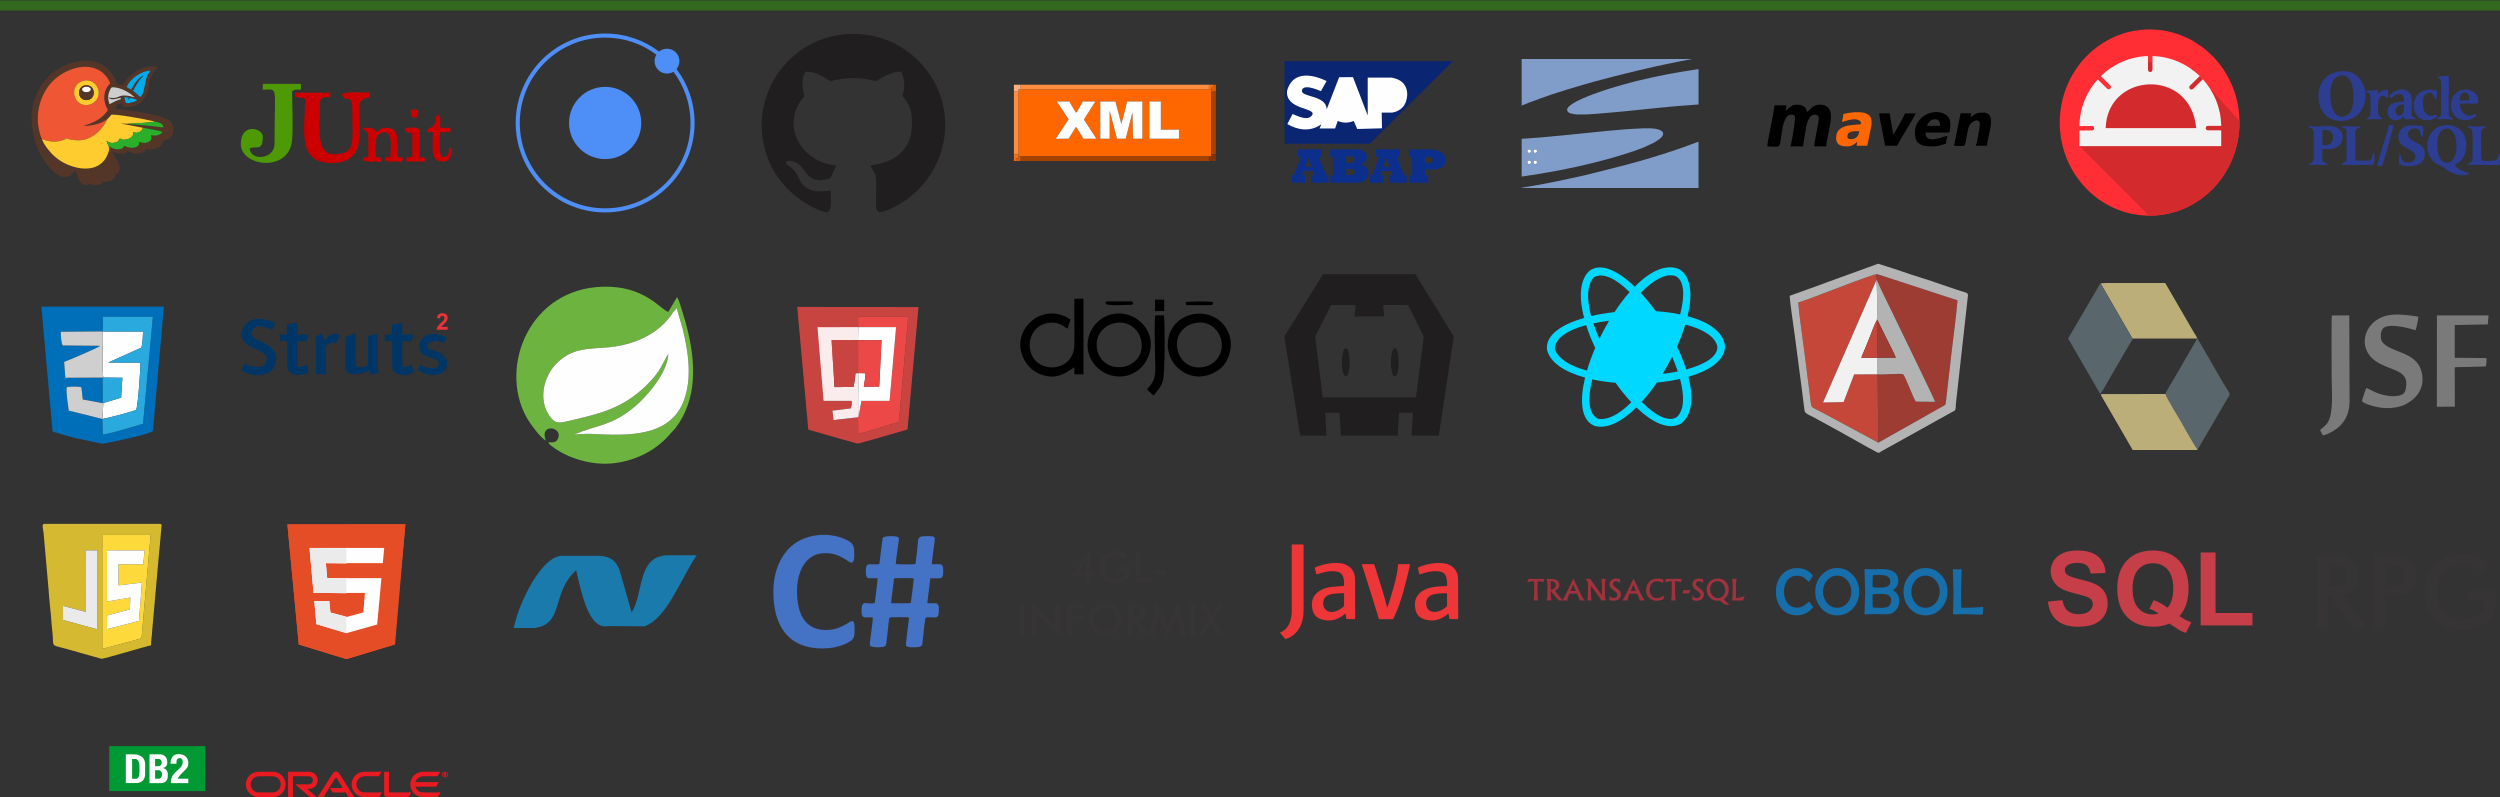 <?xml version="1.0" encoding="utf-8"?>
<!-- Generator: Adobe Illustrator 17.0.0, SVG Export Plug-In . SVG Version: 6.00 Build 0)  -->
<!DOCTYPE svg PUBLIC "-//W3C//DTD SVG 1.1//EN" "http://www.w3.org/Graphics/SVG/1.1/DTD/svg11.dtd">
<svg version="1.1" id="Capa_1" xmlns="http://www.w3.org/2000/svg" xmlns:xlink="http://www.w3.org/1999/xlink" x="0px" y="0px"
	 width="599px" height="191px" viewBox="0 0 599 191" enable-background="new 0 0 599 191" xml:space="preserve">
<rect x="0" y="0" width="599" height="191" fill="#333333" stroke="none"/>
<rect y="0.115" fill="#33691E" width="599" height="2.385"/>
<g id="_877952866208">
	<path fill="#D5B931" d="M20.61,131.857l2.74,0.019l-0.026,18.908l-8.218-2.247l-0.003-3.356l5.492,1.447L20.61,131.857z
		 M24.511,128.178l2.931-0.008h0.565h0.988h1.835l2.541,0.001l2.723-0.005l-2.186,24.773l-9.397,2.531
		C24.511,155.47,24.511,128.178,24.511,128.178z M24.336,157.848c0.643,0,10.133-2.845,11.858-3.246
		c0-1.366,0.243-2.444,0.282-3.671l1.634-18.411c0.081-0.562,0.133-1.357,0.179-1.798l0.403-4.571c0.04-0.412,0.073-0.63-0.38-0.63
		h-27.67c-0.713,0-0.352,1.079-0.198,2.177l1.188,13.492c0.088,2.044,0.58,5.732,0.708,8.044c0.044,0.782,0.202,1.931,0.267,2.699
		c0.293,3.475-0.729,2.332,4.795,3.957c0.714,0.21,1.632,0.478,2.304,0.66L24.336,157.848z"/>
	<path fill="#FED93C" d="M25.639,131.867l9.022,0.005l-0.362,3.32l-5.919,0.001l0.002,5.06l5.63-0.675l-0.718,9.197l-7.666,1.97
		l0.037-3.289l5.453-1.44l0.119-2.846l-5.609,0.956L25.639,131.867z M24.511,155.47l9.397-2.531l2.186-24.773l-2.723,0.005
		l-2.541-0.001h-1.835h-0.988h-0.565l-2.931,0.008C24.511,128.178,24.511,155.47,24.511,155.47z"/>
	<polygon fill="#FEFEFC" points="25.629,144.126 31.238,143.17 31.118,146.016 25.665,147.456 25.629,150.744 33.295,148.774 
		34.012,139.577 28.382,140.253 28.38,135.193 34.299,135.191 34.662,131.871 25.639,131.867 	"/>
	<polygon fill="#EAEAEA" points="20.594,146.628 15.102,145.181 15.105,148.537 23.324,150.784 23.35,131.876 20.61,131.857 	"/>
</g>
<path fill="#7A7A7A" d="M578.802,79.121c0.152-0.515,0.673-2.829,0.634-3.248c-2.024-0.308-4.208-0.646-6.326-0.452
	c-6.536,0.6-8.818,7.863-3.767,11.197c3.548,2.343,7.942,1.877,7.123,6.342c-0.208,1.138-0.555,1.556-1.626,1.815
	c-0.932,0.226-2.073,0.203-3.002,0.016c-2.8-0.561-3.155-1.164-4.845-1.831c-0.227,0.279-0.982,2.695-1.07,3.194
	c0.8,0.769,3.818,1.532,5.304,1.606c2.139,0.107,4.168-0.244,5.722-1.216c1.37-0.856,2.572-1.959,3.189-3.733
	c0.648-1.858,0.227-4.121-0.722-5.516c-2.1-3.083-6.848-3.077-8.562-5.292c-0.526-0.681-0.521-1.995-0.181-2.857
	C571.526,76.985,577.336,78.699,578.802,79.121z M556.55,104.328c0.777-0.112,1.975-0.742,2.58-1.107
	c2.419-1.46,3.825-3.843,3.824-6.958L562.89,75.57l-4.18,0.014c-0.129,0.648-0.047,14.047-0.047,15.084
	c0,3.029,0.506,8.128-0.886,10.461c-0.623,1.044-1.428,1.409-1.883,1.917L556.55,104.328z M596.256,75.574H583.89l-0.02,21.88
	l4.298-0.023l-0.008-9.442l7.412-0.19c0.163-0.416,0.277-1.578,0.157-2.011l-7.569-0.065v-7.845l7.92-0.149L596.256,75.574z"/>
<g id="_877952868288">
	<path fill="#59666C" d="M518.851,94.403c0.013,0.532,3.379,6.024,3.746,6.675c0.31,0.548,3.532,6.396,3.979,6.604l6.756-11.579
		c1.164-2.004,1.185-1.341-0.043-3.355c-2.061-3.375-4.217-7.364-6.29-10.811l-0.39-0.635c-0.159-0.231-0.033-0.066-0.147-0.196
		l-5.769,9.963C520.399,91.602,518.954,93.834,518.851,94.403z"/>
	<path fill="#BCAE79" d="M526.576,107.681c-0.446-0.208-3.668-6.056-3.979-6.604c-0.367-0.65-3.733-6.142-3.746-6.675l-15.172,0.022
		c-0.469,0.097-0.303,0.196-0.221,0.393l7.531,12.996h15.229C526.351,107.798,526.468,107.761,526.576,107.681z"/>
	<path fill="#BCAE79" d="M510.932,81.105h15.53c-0.109-0.404-0.698-1.283-0.94-1.682l-6.738-11.615h-14.016
		c-0.834,0.025-1.378,0.061-1.464,0.113L510.932,81.105z"/>
	<path fill="#59666C" d="M510.932,81.105l-7.627-13.184c-0.291,0.223-0.803,1.227-1.017,1.597l-3.35,5.769
		c-0.188,0.307-0.334,0.53-0.514,0.856l-2.903,4.962l5.765,9.966c0.653,1.158,1.303,2.187,1.913,3.331
		c0.375-0.273,1.641-2.65,1.997-3.247c1.722-2.888,3.631-6.396,5.332-9.147C510.717,81.702,510.937,81.485,510.932,81.105z"/>
</g>
<path fill="#C53E48" d="M490.677,144.137l3.471-0.345c0.209,1.161,0.628,2.01,1.263,2.557c0.636,0.545,1.494,0.817,2.573,0.817
	c1.14,0,2.002-0.243,2.581-0.727c0.578-0.484,0.87-1.05,0.87-1.698c0-0.418-0.124-0.771-0.366-1.067
	c-0.242-0.291-0.668-0.545-1.276-0.759c-0.414-0.147-1.359-0.401-2.835-0.771c-1.899-0.476-3.233-1.059-4-1.753
	c-1.079-0.971-1.617-2.158-1.617-3.556c0-0.899,0.255-1.744,0.759-2.528c0.509-0.784,1.239-1.379,2.195-1.788
	c0.956-0.411,2.104-0.616,3.458-0.616c2.203,0,3.865,0.489,4.977,1.47c1.115,0.981,1.699,2.285,1.757,3.922l-3.569,0.123
	c-0.152-0.91-0.477-1.562-0.973-1.96c-0.497-0.399-1.244-0.6-2.237-0.6c-1.026,0-1.829,0.214-2.408,0.64
	c-0.374,0.275-0.563,0.641-0.563,1.1c0,0.419,0.177,0.775,0.53,1.07c0.447,0.383,1.534,0.775,3.261,1.186
	c1.728,0.406,3.004,0.833,3.829,1.268c0.828,0.439,1.476,1.034,1.944,1.793c0.469,0.759,0.702,1.695,0.702,2.807
	c0,1.009-0.28,1.957-0.842,2.839c-0.562,0.883-1.354,1.539-2.379,1.965c-1.026,0.431-2.306,0.645-3.836,0.645
	c-2.228,0-3.939-0.512-5.133-1.543C491.621,147.6,490.911,146.102,490.677,144.137z M522.2,147.616
	c0.87,0.628,1.818,1.124,2.843,1.493l-1.309,2.536c-0.533-0.161-1.059-0.383-1.572-0.666c-0.11-0.057-0.898-0.578-2.363-1.571
	c-1.153,0.505-2.432,0.759-3.836,0.759c-2.708,0-4.833-0.8-6.368-2.396c-1.534-1.6-2.302-3.844-2.302-6.737
	c0-2.885,0.771-5.128,2.31-6.729c1.538-1.604,3.627-2.404,6.262-2.404c2.613,0,4.684,0.8,6.215,2.404
	c1.531,1.6,2.298,3.841,2.298,6.725c0,1.522-0.214,2.863-0.641,4.02C523.418,145.934,522.906,146.791,522.2,147.616z
	 M519.344,145.615c0.456-0.542,0.797-1.19,1.026-1.954c0.227-0.763,0.341-1.637,0.341-2.626c0-2.038-0.447-3.561-1.345-4.57
	c-0.9-1.006-2.073-1.51-3.521-1.51c-1.452,0-2.63,0.504-3.528,1.518c-0.903,1.013-1.354,2.535-1.354,4.57
	c0,2.064,0.451,3.611,1.354,4.633c0.901,1.026,2.043,1.538,3.421,1.538c0.517,0,1.001-0.086,1.457-0.254
	c-0.718-0.472-1.453-0.837-2.195-1.1l0.997-2.068C517.161,144.198,518.278,144.801,519.344,145.615z M527.279,149.848V132.37h3.569
	v14.499h8.838v2.979L527.279,149.848L527.279,149.848z"/>
<g id="_877952869760">
	<path fill="#2D3D92" d="M560.544,18.175c2.459-0.638,3.187,2.048,3.317,4.167c0.139,2.294-0.137,5.024-2.12,5.534
		c-2.427,0.624-3.263-2.291-3.364-4.183C558.246,21.196,558.49,18.709,560.544,18.175z M560.206,17.169
		c-3.158,0.602-5.069,3.09-4.636,6.863c0.374,3.249,2.826,5.504,6.517,4.819C569.256,27.523,567.833,15.715,560.206,17.169z"/>
	<path fill="#2D3D92" d="M585.666,30.927c3.446-1.223,3.849,7.225,1.185,7.968c-2.031,0.568-2.759-1.728-2.868-3.35
		C583.846,33.495,584.058,31.498,585.666,30.927z M591.492,41.542c-0.273-0.413-2.027-0.241-3.335-1.997
		c0.424-0.407,1.007-0.562,1.5-1.109c1.519-1.686,1.652-4.542,0.6-6.367c-1.441-2.5-5.267-2.874-7.374-0.653
		c-2.104,2.217-1.537,6.311,0.764,7.754c0.713,0.447,1.138,0.392,1.806,0.943c1.442,1.191,3.13,1.999,5.068,1.852
		C591.765,41.869,591.432,41.718,591.492,41.542z"/>
	<path fill="#2D3D92" d="M556.461,34.767l-0.002-3.628c1.498-0.105,2.515,0.291,2.52,1.789
		C558.985,34.452,557.934,34.885,556.461,34.767z M553.032,30.235c0.354,0.582,1.039,0.487,1.212,0.857
		c0.193,1.531,0.118,3.275,0.117,4.832c-0.001,0.564,0.063,2.018-0.06,2.485c-0.199,0.754-1.063,0.548-1.288,1.067l4.726,0.052
		c-0.497-1.264-1.632,0.867-1.274-3.808c1.523,0.043,2.83,0.05,3.894-0.733c1.3-0.955,1.924-4.921-2.805-4.787
		c-0.706,0.02-1.41,0.099-2.12,0.106C554.634,30.313,553.834,30.217,553.032,30.235z"/>
	<path fill="#2D3D92" d="M574.908,36.839l-0.16,2.456c1.405,0.812,3.949,0.663,5.124-0.15c1.32-0.915,1.634-3.221,0.152-4.341
		c-0.982-0.744-3.535-1.337-3.026-3.047c0.228-0.767,1.133-1.118,2.104-0.895c1.13,0.258,0.579,1.479,1.298,1.969
		c0.285-0.536,0.202-1.946,0.156-2.534c-1.667-0.323-3.799-0.632-5.046,0.49c-1.323,1.192-1.137,3.273,0.3,4.236
		c0.993,0.666,3.762,1.406,2.699,3.26c-0.438,0.765-2.532,1.191-3.045-0.268l-0.306-0.838c-0.016-0.031-0.034-0.06-0.052-0.089
		c-0.018-0.028-0.044-0.06-0.061-0.085L574.908,36.839z"/>
	<path fill="#2D3D92" d="M560.946,30.264c0.44,0.601,1.115,0.274,1.289,1.091l0.012,7.151c-0.458,0.399-0.931,0.44-1.297,1.019
		l7.821-0.034c0.031-0.75,0.349-2.284,0.02-2.944c-0.551,0.621-0.263,1.826-1.278,1.936l-2.702-0.014
		c-0.315-0.064-0.162,0.016-0.319-0.138c-0.258-0.337-0.141-3.788-0.152-4.529c-0.011-0.639-0.061-1.769,0.02-2.367
		c0.12-0.891,1.001-0.479,1.291-1.128L560.946,30.264z"/>
	<path fill="#2D3D92" d="M576.004,25.033c0.139,4.541-3.073,2.332-1.743,0.627C574.66,25.149,575.191,25.03,576.004,25.033z
		 M572.503,23.218c0.663,0.44,0.598,0.114,1.134-0.291c0.492-0.373,2.413-1.117,2.375,1.406c-2.027,0.138-4.051,0.345-3.952,2.604
		c0.101,2.296,2.98,2.344,3.857,0.88c0.097,0.25,0.02,0.163,0.084,0.373l0.155,0.404l2.646-0.025
		c-0.214-0.517-0.247-0.27-0.967-0.795c-0.239-1.872,0.631-4.846-0.787-5.855C575.29,20.666,572.634,22.129,572.503,23.218z"/>
	<path fill="#2D3D92" d="M592.368,38.543l-1.335,0.831c0.266,0.221,6.948,0.179,7.897,0.127l0.07-1.959
		c-0.101-1.15,0.053-0.378-0.328-0.734c-0.064,0.375-0.161,0.731-0.318,1.103c-0.197,0.472-0.264,0.543-0.857,0.58
		c-3.397,0.206-2.982,0.231-3.029-2.187l-0.007-4.728c0.08-0.753,0.615-0.84,1.259-1.052c-0.189-0.208-0.077-0.348-1.09-0.268
		c-1.429,0.114-2.184-0.008-3.57-0.034c0.487,0.773,1.157,0.257,1.308,1.223C592.511,32.343,592.459,37.865,592.368,38.543z"/>
	<path fill="#2D3D92" d="M589.353,24.095c-0.222-2.41,2.572-2.763,2.246-0.043L589.353,24.095z M589.387,24.825l4.213-0.03
		c0.88-2.374-1.982-3.991-4.188-3.082c-1.733,0.714-2.878,3.133-1.688,5.389c1.77,3.357,6.516,0.782,5.392,0.273
		c-0.228-0.104-0.399,0.078-0.726,0.199C590.651,28.217,589.285,26.556,589.387,24.825z"/>
	<path fill="#2D3D92" d="M583.852,18.448c0.024,0.025,0.063,0.024,0.076,0.066c0.013,0.043,0.059,0.05,0.077,0.063l0.716,0.371
		c0.293,1.223,0.145,3.736,0.145,5.119c0,0.55,0.125,3.455-0.136,3.825c-0.189,0.27-0.529,0.237-0.897,0.543
		c0.452,0.276,1.291,0.106,1.811,0.101c0.687-0.008,1.385,0.038,2.069,0.086c-0.135-0.367-0.077-0.236-0.323-0.444
		c-0.565-0.477-0.666-0.018-0.68-1.359c-0.01-0.961-0.016-1.916-0.016-2.878c0.001-1.855,0.117-3.954,0.005-5.773
		C586.156,18.208,584.174,18.274,583.852,18.448z"/>
	<path fill="#2D3D92" d="M583.89,27.56c-0.445-0.179-2.594,1.258-3.255-1.712c-0.403-1.81-0.112-3.94,2.012-3.579l0.994,1.675
		c0.223-0.446,0.289-1.636,0.255-2.127c-2.914-1.03-5.715,0.517-5.558,3.75c0.129,2.638,2.676,4.094,5.047,2.747
		C583.877,28.034,583.945,28.087,583.89,27.56z"/>
	<path fill="#2D3D92" d="M566.867,21.777c0.792,1.246,1.111-0.871,1.114,3.412c0,0.649,0.04,1.5-0.032,2.129
		c-0.133,1.159-0.706,0.501-1.033,1.255l3.933-0.002c-0.29-0.616-0.744-0.511-0.877-0.76c-0.001-0.001-0.804-4.447,0.734-4.828
		c0.893-0.222,0.791,0.377,1.33,0.634l0.176-0.917c0-0.388-0.019-0.786-0.023-1.176c-1.186-0.181-2.046,0.459-2.319,1.108
		l-0.055-1.049L566.867,21.777z"/>
	<path fill="#2D3D92" d="M569.615,39.784l1.093,0.039c0.36-0.898,2.683-8.945,2.816-9.862l-1.177,0.003
		C572.026,32.112,569.665,38.466,569.615,39.784z"/>
</g>
<g enable-background="new    ">
	<path fill="#2D3D92" d="M0,0"/>
	<g>
		<path fill="#E91A21" d="M65.491,189.863h-3.645c-0.865,0-1.785-0.865-1.785-1.859c0-1.154,0.83-2.011,2.011-2.011h3.191
			c0.362,0,0.705,0.083,0.976,0.231c1.429,0.778,1.321,2.767-0.02,3.438C66.041,189.753,65.755,189.863,65.491,189.863z
			 M58.905,187.929c0,0.907,0.39,1.633,0.849,2.092c0.285,0.285,0.442,0.425,0.836,0.622c0.29,0.145,0.75,0.301,1.182,0.301h3.796
			c1.116,0,2.22-0.826,2.639-1.885c0.387-0.977,0.245-2.09-0.388-2.931c-0.125-0.166-0.217-0.25-0.36-0.393
			c-0.568-0.572-1.368-0.824-2.218-0.824h-3.142c-0.512,0-0.936,0.079-1.304,0.229c-0.263,0.108-0.509,0.254-0.732,0.423
			c-0.051,0.039-0.059,0.051-0.107,0.096c-0.193,0.179-0.294,0.258-0.471,0.509C59.132,186.666,58.905,187.249,58.905,187.929z"/>
		<path fill="#E91A21" d="M98.317,187.778c0,0.71,0.055,1.052,0.394,1.667c0.521,0.941,1.534,1.5,2.647,1.5h3.544
			c0.04-0.149,0.642-0.943,0.654-1.081c-0.528,0-4.25,0.039-4.569-0.031c-0.462-0.1-0.858-0.358-1.134-0.726
			c-0.092-0.124-0.289-0.443-0.304-0.625h4.926c0.158-0.3,0.554-0.844,0.679-1.081h-5.605c0.008-0.097,0.066-0.223,0.1-0.301
			c0.287-0.644,1.016-1.111,1.81-1.106c1.114,0.006,2.23,0,3.344,0l0.497-0.785c0.059-0.086,0.147-0.182,0.156-0.296
			c-0.829,0-1.659,0-2.488,0c-1.288,0-2.276-0.149-3.262,0.483c-0.535,0.341-0.896,0.786-1.153,1.361
			C98.433,187.023,98.317,187.405,98.317,187.778z"/>
		<path fill="#E91A21" d="M69.009,184.988v5.957h1.181v-4.952h3.771c1.065,0,1.353,1.332,0.526,1.81
			c-0.31,0.179-0.682,0.126-1.155,0.126c-0.863,0-1.725,0-2.588,0c0.021,0.032,0.215,0.204,0.262,0.241l0.401,0.352
			c0.07,0.053,0.074,0.059,0.135,0.117l0.284,0.245c0.06,0.046,0.074,0.066,0.131,0.119L74,190.779
			c0.153,0.119,0.083,0.169,0.337,0.166l1.534-0.001l-0.854-0.728c-0.099-0.078-0.183-0.158-0.285-0.244l-1.148-0.963
			c0.785,0,1.383-0.037,1.943-0.596c0.059-0.058,0.07-0.089,0.125-0.151c0.08-0.089,0.178-0.23,0.237-0.341
			c0.361-0.677,0.291-1.557-0.161-2.161c-0.088-0.118-0.151-0.174-0.252-0.275c-0.354-0.357-0.842-0.572-1.54-0.572h-4.851
			C69.027,184.912,69.009,184.93,69.009,184.988z"/>
		<path fill="#E91A21" d="M76.147,190.945h1.384l1.849-2.951c0.107-0.164,1.048-1.706,1.142-1.774l1.186,1.93
			c0.071,0.11,0.373,0.569,0.398,0.659h-3.041c0.007,0.096,0.401,0.673,0.481,0.799c0.053,0.083,0.147,0.191,0.171,0.282h3.142
			c0.187,0.35,0.479,0.772,0.629,1.055h1.382c-0.176-0.262-0.335-0.523-0.513-0.794l-1.019-1.595
			c-0.294-0.492-0.707-1.087-1.017-1.597l-0.767-1.193c-0.132-0.221-0.364-0.622-0.558-0.748c-0.467-0.304-1.001-0.147-1.285,0.34
			l-0.762,1.199c-0.049,0.076-0.085,0.123-0.131,0.196c-0.047,0.073-0.077,0.129-0.125,0.201l-2.419,3.791
			C76.229,190.81,76.192,190.877,76.147,190.945z"/>
		<path fill="#E91A21" d="M84.267,187.778c0,0.594,0.024,0.917,0.281,1.453c0.446,0.93,1.464,1.714,2.585,1.714h3.669
			c0.079,0,0.087-0.083,0.191-0.236c0.067-0.1,0.109-0.176,0.176-0.276c0.067-0.101,0.329-0.478,0.337-0.569
			c-1.274,0-2.547,0-3.821,0c-0.358,0-0.601,0.02-0.889-0.065c-0.252-0.075-0.446-0.181-0.634-0.322
			c-0.83-0.622-0.982-1.892-0.373-2.69c0.762-1.002,1.766-0.793,3.028-0.793c0.644,0,1.29,0,1.934,0
			c0.053-0.1,0.105-0.162,0.165-0.262c0.081-0.134,0.478-0.695,0.488-0.819c-0.83,0-1.658,0-2.488,0
			c-0.768,0-1.801-0.059-2.409,0.105c-0.314,0.085-0.601,0.216-0.854,0.378C84.89,185.884,84.267,186.827,84.267,187.778z"/>
		<path fill="#E91A21" d="M92.033,190.392c0,0.273,0.259,0.552,0.529,0.552h5.303c0.078,0,0.145-0.167,0.191-0.236
			c0.082-0.125,0.503-0.721,0.512-0.845h-5.354v-4.876c0-0.058-0.016-0.076-0.076-0.076h-1.106L92.033,190.392L92.033,190.392z"/>
		<path fill="#E91A21" d="M106.637,186.094c-0.747,0-0.661-1.086-0.005-1.049C107.351,185.085,107.26,186.094,106.637,186.094z
			 M105.933,185.566c0,0.368,0.279,0.661,0.644,0.686c0.397,0.026,0.713-0.311,0.713-0.61v-0.151c0-0.607-0.976-0.874-1.29-0.209
			C105.978,185.33,105.933,185.507,105.933,185.566z"/>
		<path fill="#E91A21" d="M106.587,185.515h-0.076v-0.201c0.208,0,0.227-0.02,0.227,0.101
			C106.738,185.493,106.664,185.515,106.587,185.515z M106.361,185.943h0.151v-0.301c0.129,0.002,0.116,0.022,0.161,0.116
			c0.035,0.074,0.073,0.12,0.091,0.185h0.176c-0.022-0.093-0.095-0.196-0.151-0.301c0.037-0.054,0.126-0.143,0.126-0.227
			c0-0.297-0.341-0.251-0.554-0.251C106.361,185.164,106.361,185.943,106.361,185.943z"/>
	</g>
</g>
<path fill="#A1323D" d="M370.017,138.691l-0.254,0.827c-0.263-0.115-0.487-0.188-0.676-0.221c-0.15-0.027-0.386-0.04-0.709-0.043
	v2.884c0,0.751,0.059,1.326,0.176,1.725h-1.146c0.12-0.36,0.181-0.945,0.181-1.756v-2.853c-0.377,0.024-0.655,0.047-0.837,0.071
	c-0.301,0.043-0.573,0.106-0.811,0.193l0.28-0.827L370.017,138.691L370.017,138.691z M374.47,143.864h-0.932
	c-0.615-0.556-1.277-1.341-1.985-2.353v0.72c0,0.587,0.06,1.131,0.181,1.633h-1.146c0.117-0.374,0.176-0.887,0.176-1.537v-2.178
	c0-0.439-0.059-0.925-0.176-1.459h0.569c0.723,0,1.264,0.072,1.621,0.216c0.557,0.228,0.836,0.652,0.836,1.271
	c0,0.594-0.336,1.036-1.008,1.326C373.095,142.287,373.717,143.074,374.47,143.864z M372.771,140.221
	c0-0.622-0.406-0.964-1.218-1.026v2.091c0.347-0.037,0.627-0.134,0.839-0.291C372.644,140.807,372.771,140.549,372.771,140.221z
	 M379.661,143.864h-1.252c-0.027-0.275-0.091-0.549-0.195-0.821c-0.034-0.093-0.151-0.358-0.348-0.796h-1.859
	c-0.154,0.407-0.249,0.672-0.285,0.792c-0.095,0.302-0.147,0.577-0.155,0.825h-1.275c0.255-0.293,0.585-0.866,0.991-1.716
	l1.694-3.533l1.736,3.651C379.005,142.886,379.32,143.418,379.661,143.864z M377.576,141.609l-0.639-1.539l-0.655,1.539H377.576z
	 M384.718,143.864h-1.027c-0.093-0.216-0.299-0.542-0.617-0.976l-1.895-2.58v1.907c0,0.681,0.06,1.231,0.181,1.649h-1.064
	c0.118-0.457,0.177-1.005,0.177-1.648v-2.789l-0.628-0.736h1.207c0.137,0.243,0.347,0.561,0.629,0.956l2.153,2.984v-2.201
	c0-0.706-0.06-1.286-0.181-1.739h1.065c-0.12,0.527-0.181,1.112-0.181,1.755l0.003,1.941
	C384.54,142.963,384.599,143.456,384.718,143.864z M388.378,142.437c0,0.48-0.185,0.859-0.557,1.135
	c-0.337,0.244-0.752,0.367-1.249,0.367c-0.321,0-0.643-0.08-0.969-0.241v-1.004c0.162,0.205,0.309,0.353,0.439,0.44
	c0.171,0.116,0.367,0.174,0.588,0.174c0.243,0,0.452-0.074,0.627-0.221c0.187-0.153,0.28-0.349,0.28-0.587
	c0-0.245-0.164-0.497-0.494-0.751l-0.922-0.689c-0.329-0.309-0.495-0.65-0.495-1.027c0-0.443,0.167-0.794,0.497-1.055
	c0.305-0.242,0.683-0.364,1.137-0.364c0.304,0,0.609,0.063,0.916,0.188v0.932c-0.204-0.187-0.347-0.304-0.429-0.353
	c-0.153-0.091-0.331-0.136-0.535-0.136c-0.212,0-0.387,0.061-0.525,0.183c-0.145,0.129-0.218,0.294-0.218,0.499
	c0,0.234,0.164,0.477,0.493,0.729l0.923,0.7C388.213,141.678,388.378,142.038,388.378,142.437z M394.076,143.864h-1.252
	c-0.027-0.275-0.091-0.549-0.195-0.821c-0.034-0.093-0.151-0.358-0.348-0.796h-1.859c-0.155,0.407-0.249,0.672-0.285,0.792
	c-0.096,0.302-0.147,0.577-0.155,0.825h-1.275c0.255-0.293,0.585-0.866,0.992-1.716l1.694-3.533l1.736,3.651
	C393.42,142.886,393.735,143.418,394.076,143.864z M391.99,141.609l-0.638-1.539l-0.655,1.539H391.99z M398.632,142.691l-0.04,0.857
	c-0.594,0.261-1.132,0.392-1.61,0.392c-0.759,0-1.376-0.239-1.853-0.719c-0.477-0.478-0.715-1.095-0.715-1.852
	c0-0.812,0.258-1.475,0.775-1.986c0.518-0.511,1.18-0.767,1.99-0.767c0.414,0,0.855,0.071,1.325,0.21v0.888
	c-0.505-0.31-0.98-0.466-1.423-0.466c-0.573,0-1.026,0.202-1.36,0.604c-0.31,0.372-0.466,0.852-0.466,1.438
	c0,0.573,0.146,1.043,0.438,1.412c0.319,0.405,0.757,0.608,1.315,0.608C397.515,143.308,398.057,143.102,398.632,142.691z
	 M402.977,138.691l-0.254,0.827c-0.263-0.115-0.487-0.188-0.676-0.221c-0.15-0.027-0.386-0.04-0.709-0.043v2.884
	c0,0.751,0.059,1.326,0.176,1.725h-1.146c0.12-0.36,0.181-0.945,0.181-1.756v-2.853c-0.377,0.024-0.655,0.047-0.837,0.071
	c-0.301,0.043-0.572,0.106-0.811,0.193l0.28-0.827L402.977,138.691L402.977,138.691z M405.009,141.506l-0.316,0.674h-1.498
	l-0.051-0.152l0.271-0.637h1.531L405.009,141.506z M408.256,142.437c0,0.48-0.185,0.859-0.557,1.135
	c-0.337,0.244-0.752,0.367-1.249,0.367c-0.321,0-0.643-0.08-0.969-0.241v-1.004c0.162,0.205,0.309,0.353,0.439,0.44
	c0.171,0.116,0.367,0.174,0.588,0.174c0.243,0,0.452-0.074,0.627-0.221c0.187-0.153,0.28-0.349,0.28-0.587
	c0-0.245-0.164-0.497-0.495-0.751l-0.922-0.689c-0.329-0.309-0.495-0.65-0.495-1.027c0-0.443,0.166-0.794,0.497-1.055
	c0.305-0.242,0.683-0.364,1.137-0.364c0.304,0,0.609,0.063,0.916,0.188v0.932c-0.204-0.187-0.347-0.304-0.428-0.353
	c-0.153-0.091-0.331-0.136-0.535-0.136c-0.213,0-0.387,0.061-0.525,0.183c-0.145,0.129-0.218,0.294-0.218,0.499
	c0,0.234,0.164,0.477,0.493,0.729l0.923,0.7C408.092,141.678,408.256,142.038,408.256,142.437z M414.443,144.852
	c-0.179,0.052-0.337,0.08-0.477,0.08c-0.355,0-0.701-0.107-1.035-0.32c-0.211-0.137-0.489-0.374-0.833-0.711
	c-0.218,0.025-0.411,0.038-0.575,0.038c-0.753,0-1.38-0.263-1.88-0.79c-0.49-0.517-0.734-1.153-0.734-1.908
	c0-0.767,0.263-1.399,0.79-1.896c0.518-0.487,1.16-0.731,1.929-0.731c0.762,0,1.384,0.256,1.866,0.767
	c0.473,0.503,0.709,1.137,0.709,1.903c0,0.98-0.383,1.722-1.15,2.226c0.254,0.365,0.456,0.621,0.604,0.771
	C413.845,144.466,414.107,144.655,414.443,144.852z M413.361,141.453c0-0.575-0.162-1.076-0.486-1.504
	c-0.355-0.467-0.812-0.702-1.376-0.702c-0.53,0-0.957,0.18-1.282,0.538c-0.31,0.346-0.465,0.787-0.465,1.321
	c0,0.57,0.163,1.071,0.49,1.5c0.36,0.468,0.817,0.702,1.376,0.702c0.517,0,0.942-0.183,1.271-0.55
	C413.203,142.408,413.361,141.973,413.361,141.453z M418.036,142.849l-0.428,1.015h-2.636c0.117-0.394,0.176-0.912,0.176-1.554
	v-2.212c0-0.571-0.059-1.04-0.176-1.407h1.146c-0.12,0.429-0.181,0.891-0.181,1.388v3.221
	C416.675,143.249,417.374,143.098,418.036,142.849z"/>
<rect x="26.179" y="178.771" fill="#009933" width="23.007" height="10.77"/>
<path fill="#FEFEFE" d="M30.146,180.74h2.117c1.707,0.172,2.434,0.984,2.513,2.221v2.432c-0.006,1.399-0.713,2.083-1.938,2.238
	h-2.692C30.146,187.631,30.146,180.74,30.146,180.74z"/>
<path fill="#009933" d="M31.653,181.853h0.97c0.619,0.314,0.793,0.976,0.803,1.768c-0.006,0.478-0.012,0.957-0.018,1.435
	c0.018,0.995-0.359,1.532-0.785,1.534h-0.97C31.653,186.59,31.653,181.853,31.653,181.853z"/>
<path fill="#FEFEFE" d="M35.817,180.74h2.745c1.204,0.253,1.533,1.007,1.516,2.098c-0.052,0.638-0.362,1.05-1.013,1.138
	c0.667,0.276,1.169,0.63,1.132,1.704c0.06,1.246-0.447,1.812-1.473,1.952h-2.907C35.817,187.632,35.817,180.74,35.817,180.74z"/>
<path fill="#FEFEFE" d="M40.864,182.984c0.466,0,0.934,0,1.4,0c-0.006-0.467,0.024-0.898,0.251-1.133
	c0.273-0.242,0.688-0.277,0.924-0.117c0.433,0.337,0.383,1.13,0.198,1.565c-0.709,1.424-2.774,1.813-2.702,4.333
	c1.394,0,2.788,0,4.182,0c0-0.347,0-0.695,0-1.044c-0.844,0-1.688,0-2.531,0c0.408-1.048,1.716-1.793,2.332-2.796
	c0.338-0.45,0.626-3.108-2.189-3.101C41.399,180.691,40.837,181.707,40.864,182.984z"/>
<path fill="#166EAB" d="M434.402,145.422c0,0.061-0.05,0.151-0.148,0.262c-1.005,1.164-2.252,1.744-3.738,1.744
	c-1.547,0-2.788-0.565-3.715-1.692c-0.867-1.053-1.301-2.365-1.301-3.944c0-1.576,0.44-2.896,1.324-3.957
	c0.941-1.142,2.181-1.715,3.725-1.715c1.565,0,2.775,0.528,3.633,1.584c0.081,0.107,0.124,0.201,0.124,0.272
	c0,0.087-0.138,0.346-0.412,0.775c-0.275,0.431-0.441,0.647-0.499,0.647c-0.066,0-0.224-0.126-0.472-0.38
	c-0.303-0.308-0.591-0.541-0.861-0.697c-0.444-0.254-0.935-0.38-1.471-0.38c-1.022,0-1.816,0.388-2.384,1.166
	c-0.506,0.698-0.76,1.574-0.76,2.632c0,1.056,0.251,1.94,0.753,2.653c0.568,0.8,1.359,1.198,2.376,1.198
	c0.506,0,0.995-0.126,1.465-0.378c0.308-0.163,0.626-0.398,0.944-0.701c0.27-0.251,0.416-0.378,0.441-0.378
	c0.032,0,0.201,0.203,0.51,0.613C434.246,145.155,434.402,145.38,434.402,145.422z M445.47,141.777c0,1.531-0.491,2.848-1.47,3.951
	c-1.019,1.142-2.289,1.715-3.804,1.715c-1.52,0-2.79-0.57-3.804-1.708c-0.978-1.098-1.469-2.417-1.469-3.959
	c0-1.524,0.496-2.841,1.486-3.949c1.018-1.148,2.282-1.724,3.788-1.724c1.51,0,2.777,0.576,3.796,1.724
	C444.976,138.932,445.47,140.249,445.47,141.777z M443.601,141.756c0-1.011-0.314-1.891-0.942-2.64
	c-0.66-0.794-1.486-1.191-2.482-1.191c-0.985,0-1.805,0.401-2.46,1.207c-0.617,0.752-0.927,1.636-0.927,2.645
	c0,1.005,0.309,1.887,0.927,2.639c0.655,0.805,1.475,1.206,2.46,1.206c0.998,0,1.829-0.401,2.489-1.206
	C443.289,143.665,443.601,142.775,443.601,141.756z M455.086,143.865c0,0.897-0.269,1.668-0.81,2.312
	c-0.574,0.675-1.299,1.014-2.181,1.014c-0.329,0-0.826-0.008-1.488-0.025c-0.66-0.015-1.157-0.02-1.486-0.02
	c-0.243,0-0.608,0.007-1.093,0.028c-0.489,0.021-0.854,0.032-1.095,0.032c-0.13,0-0.194-0.058-0.194-0.177
	c0-0.568,0.027-1.42,0.079-2.558c0.053-1.136,0.08-1.988,0.08-2.555c0-0.596-0.027-1.497-0.08-2.695
	c-0.052-1.199-0.079-2.096-0.079-2.696c0-0.113,0.064-0.169,0.194-0.169c0.459,0,1.151,0.003,2.071,0.008
	c0.924,0.005,1.616,0.007,2.081,0.007c1.082,0,1.945,0.201,2.59,0.602c0.784,0.491,1.174,1.251,1.174,2.282
	c0,0.356-0.103,0.726-0.309,1.108c-0.205,0.386-0.457,0.676-0.752,0.871c-0.147,0.098-0.224,0.161-0.224,0.193
	s0.077,0.087,0.224,0.169c0.393,0.217,0.707,0.536,0.942,0.956C454.968,142.975,455.086,143.411,455.086,143.865z M452.917,139.425
	c0-0.723-0.325-1.215-0.974-1.465c-0.391-0.151-1.033-0.225-1.925-0.225c-0.865,0-1.298,0.064-1.298,0.193
	c0,0.169-0.008,0.425-0.024,0.765c-0.016,0.339-0.025,0.597-0.025,0.771c0,0.119,0.004,0.301,0.008,0.55
	c0.006,0.245,0.008,0.43,0.008,0.554c0,0.151,0.583,0.224,1.747,0.224C452.091,140.792,452.917,140.335,452.917,139.425z
	 M453.122,143.791c0-0.631-0.279-1.056-0.841-1.277c-0.357-0.146-0.909-0.217-1.661-0.217c-1.298,0-1.949,0.068-1.949,0.209v1.27
	c0,0.184,0.006,0.469,0.017,0.85c0.011,0.382,0.015,0.668,0.015,0.858c0,0.052,0.164,0.092,0.494,0.116
	c0.329,0.026,0.818,0.04,1.467,0.04c0.813,0,1.399-0.106,1.755-0.317C452.887,145.042,453.122,144.532,453.122,143.791z
	 M466.631,141.777c0,1.531-0.491,2.848-1.47,3.951c-1.019,1.142-2.289,1.715-3.804,1.715c-1.52,0-2.79-0.57-3.804-1.708
	c-0.978-1.098-1.47-2.417-1.47-3.959c0-1.524,0.496-2.841,1.486-3.949c1.018-1.148,2.282-1.724,3.787-1.724
	c1.51,0,2.777,0.576,3.796,1.724C466.136,138.932,466.631,140.249,466.631,141.777z M464.761,141.756
	c0-1.011-0.314-1.891-0.942-2.64c-0.66-0.794-1.486-1.191-2.482-1.191c-0.984,0-1.804,0.401-2.46,1.207
	c-0.617,0.752-0.927,1.636-0.927,2.645c0,1.005,0.309,1.887,0.927,2.639c0.655,0.805,1.475,1.206,2.46,1.206
	c0.999,0,1.83-0.401,2.489-1.206C464.45,143.665,464.761,142.775,464.761,141.756z M475.185,145.533c0,0.718-0.039,1.23-0.116,1.533
	c-0.038,0.151-0.128,0.226-0.269,0.226c-0.384,0-0.954-0.021-1.716-0.066c-0.763-0.043-1.334-0.066-1.716-0.066
	c-0.359,0-0.897,0.007-1.612,0.024c-0.715,0.015-1.255,0.024-1.616,0.024c-0.13,0-0.192-0.064-0.192-0.193
	c0-0.563,0.018-1.41,0.055-2.545s0.055-1.985,0.055-2.553c0-0.596-0.027-1.494-0.08-2.688c-0.052-1.193-0.079-2.088-0.079-2.686
	c0-0.114,0.064-0.17,0.193-0.17c0.095,0,0.235,0.008,0.427,0.025c0.19,0.015,0.335,0.024,0.433,0.024
	c0.092,0,0.237-0.008,0.433-0.024c0.197-0.016,0.34-0.025,0.435-0.025c0.124,0,0.184,0.051,0.184,0.149
	c0,0.546-0.021,1.367-0.064,2.466c-0.041,1.098-0.062,1.924-0.062,2.475c0,0.267,0,0.676,0,1.223
	c-0.006,0.547-0.008,0.952-0.008,1.222c0,1.144,0.047,1.716,0.14,1.716c1.898,0,3.333-0.045,4.3-0.137
	c0.047-0.006,0.166-0.023,0.356-0.055c0.152-0.029,0.272-0.045,0.356-0.045C475.132,145.385,475.185,145.435,475.185,145.533z"/>
<path fill="#373435" d="M557.98,140.466h0.512c1.491,0,2.48-0.174,2.968-0.522c0.489-0.347,0.735-0.961,0.735-1.845
	c0-0.954-0.262-1.624-0.787-2.016c-0.525-0.392-1.499-0.585-2.917-0.585h-0.512L557.98,140.466L557.98,140.466z M557.81,142.646
	v7.754h-2.641v-17.325h3.926c1.151,0,2.044,0.077,2.682,0.227c0.635,0.149,1.176,0.395,1.624,0.742
	c0.537,0.42,0.949,0.962,1.244,1.624c0.291,0.662,0.436,1.384,0.436,2.177c0,1.386-0.335,2.471-1.006,3.259
	c-0.671,0.784-1.66,1.256-2.968,1.414l5.962,7.883h-3.175l-5.767-7.754h-0.317V142.646z M571.55,140.321h0.723
	c1.564,0,2.605-0.17,3.127-0.51c0.521-0.339,0.779-0.936,0.779-1.797c0-0.92-0.279-1.571-0.836-1.951
	c-0.554-0.375-1.579-0.565-3.07-0.565h-0.723V140.321z M571.38,142.623v7.778h-2.642v-17.325h4.257c1.264,0,2.193,0.068,2.79,0.206
	c0.594,0.137,1.115,0.367,1.559,0.682c0.545,0.4,0.969,0.944,1.28,1.623c0.307,0.683,0.46,1.434,0.46,2.254
	c0,0.824-0.153,1.578-0.46,2.273c-0.312,0.695-0.735,1.239-1.28,1.631c-0.444,0.315-0.965,0.542-1.559,0.675
	c-0.597,0.133-1.526,0.202-2.79,0.202h-0.554h-1.061V142.623z M591.234,141.532h6.853c0,0.117,0.005,0.283,0.013,0.497
	c0.024,0.561,0.035,0.937,0.035,1.134c0,2.436-0.699,4.33-2.092,5.675c-1.397,1.349-3.364,2.023-5.9,2.023
	c-1.422,0-2.685-0.21-3.796-0.626c-1.111-0.42-2.088-1.05-2.92-1.894c-0.82-0.836-1.451-1.818-1.886-2.948
	c-0.44-1.127-0.659-2.335-0.659-3.619c0-1.308,0.222-2.515,0.667-3.622c0.447-1.102,1.106-2.076,1.983-2.92
	c0.844-0.827,1.833-1.458,2.968-1.894c1.134-0.432,2.35-0.649,3.642-0.649c1.361,0,2.585,0.25,3.659,0.747
	c1.074,0.496,2.035,1.256,2.88,2.282l-2.052,1.551c-0.585-0.679-1.243-1.184-1.978-1.514c-0.732-0.331-1.551-0.497-2.46-0.497
	c-1.878,0-3.409,0.602-4.596,1.805c-1.187,1.204-1.781,2.766-1.781,4.689c0,1.958,0.594,3.546,1.781,4.762
	c1.188,1.219,2.726,1.829,4.621,1.829c1.606,0,2.875-0.375,3.796-1.122c0.924-0.752,1.385-1.77,1.385-3.065v-0.247h-4.164v-2.377
	L591.234,141.532L591.234,141.532z"/>
<path fill="#373435" d="M260.226,134.576l-1.906,2.685h1.876v-1.945c0-0.103,0.001-0.216,0.007-0.341
	C260.208,134.849,260.217,134.716,260.226,134.576z M260.196,139.625v-1.517h-3.587l4.353-6.032h0.342v5.186h0.91v0.846h-0.91v1.517
	H260.196z M267.789,135.798h2.958c0,0.05,0.001,0.122,0.005,0.214c0.011,0.242,0.015,0.405,0.015,0.49
	c0,1.05-0.301,1.868-0.902,2.449c-0.603,0.582-1.452,0.872-2.547,0.872c-0.613,0-1.158-0.089-1.637-0.27
	c-0.48-0.181-0.902-0.452-1.26-0.817c-0.354-0.361-0.626-0.784-0.814-1.272c-0.189-0.486-0.283-1.007-0.283-1.562
	c0-0.564,0.095-1.086,0.287-1.563c0.193-0.475,0.478-0.896,0.856-1.26c0.365-0.357,0.792-0.629,1.282-0.817
	c0.49-0.187,1.014-0.281,1.571-0.281c0.588,0,1.115,0.109,1.579,0.322c0.464,0.215,0.878,0.542,1.243,0.984l-0.885,0.669
	c-0.253-0.293-0.537-0.51-0.855-0.653c-0.315-0.143-0.669-0.215-1.061-0.215c-0.809,0-1.47,0.26-1.983,0.779
	c-0.512,0.519-0.768,1.194-0.768,2.023c0,0.845,0.256,1.531,0.768,2.055c0.512,0.527,1.177,0.79,1.994,0.79
	c0.694,0,1.24-0.162,1.638-0.484c0.399-0.325,0.597-0.763,0.597-1.323v-0.106h-1.796v-1.024H267.789z M272.044,139.625v-7.476h1.213
	v6.389h2.718v1.087H272.044z M276.673,136.707h2.729v1.026h-2.729V136.707z M244.31,152.158v-7.476h1.213v7.476H244.31z
	 M247.271,152.158v-7.769l4.75,4.568c0.13,0.129,0.26,0.267,0.394,0.413c0.132,0.147,0.272,0.312,0.418,0.495v-5.183h1.119v7.769
	l-4.843-4.652c-0.129-0.128-0.254-0.26-0.374-0.399c-0.123-0.139-0.236-0.286-0.346-0.439v5.198L247.271,152.158L247.271,152.158z
	 M255.668,152.158v-7.476h4.172v1.035h-2.959v1.861h2.959v1.066h-2.959v3.513h-1.213L255.668,152.158L255.668,152.158z
	 M267.555,148.436c0-0.378-0.07-0.737-0.208-1.077c-0.137-0.34-0.337-0.643-0.594-0.909c-0.252-0.262-0.544-0.463-0.874-0.604
	c-0.333-0.141-0.683-0.212-1.05-0.212c-0.368,0-0.717,0.07-1.05,0.209c-0.332,0.139-0.628,0.342-0.885,0.608
	c-0.258,0.262-0.457,0.563-0.594,0.903c-0.136,0.34-0.203,0.701-0.203,1.082c0,0.379,0.067,0.735,0.203,1.072
	c0.137,0.337,0.335,0.639,0.594,0.903c0.257,0.267,0.552,0.469,0.883,0.608c0.329,0.139,0.681,0.21,1.053,0.21
	c0.364,0,0.71-0.071,1.039-0.21c0.327-0.139,0.623-0.341,0.885-0.608c0.257-0.264,0.457-0.567,0.594-0.904
	C267.485,149.166,267.555,148.811,267.555,148.436z M268.82,148.436c0,0.532-0.099,1.034-0.297,1.506
	c-0.201,0.474-0.49,0.896-0.872,1.267c-0.382,0.372-0.817,0.655-1.302,0.852c-0.483,0.197-0.989,0.296-1.519,0.296
	c-0.538,0-1.05-0.099-1.54-0.297c-0.489-0.201-0.918-0.483-1.294-0.851c-0.381-0.371-0.67-0.791-0.867-1.262
	c-0.197-0.469-0.296-0.972-0.296-1.51c0-0.535,0.099-1.039,0.296-1.511c0.197-0.475,0.486-0.897,0.867-1.272
	c0.381-0.371,0.815-0.653,1.297-0.846c0.483-0.194,0.995-0.291,1.537-0.291c0.537,0,1.046,0.098,1.528,0.291
	c0.48,0.193,0.912,0.475,1.292,0.846c0.383,0.379,0.672,0.805,0.872,1.279C268.721,147.407,268.82,147.908,268.82,148.436z
	 M271.425,147.871h0.222c0.642,0,1.069-0.076,1.281-0.225c0.21-0.15,0.317-0.414,0.317-0.796c0-0.412-0.113-0.701-0.34-0.87
	c-0.227-0.169-0.647-0.253-1.258-0.253h-0.222V147.871z M271.352,148.812v3.346h-1.14v-7.476h1.695c0.496,0,0.882,0.033,1.157,0.097
	c0.274,0.065,0.508,0.171,0.701,0.321c0.232,0.181,0.41,0.415,0.536,0.701c0.126,0.285,0.189,0.597,0.189,0.939
	c0,0.597-0.145,1.066-0.434,1.406c-0.289,0.339-0.716,0.542-1.28,0.61l2.572,3.401h-1.369l-2.489-3.346L271.352,148.812
	L271.352,148.812z M282.163,148.467c-0.014-0.058-0.037-0.218-0.066-0.479c-0.027-0.218-0.052-0.399-0.071-0.542
	c-0.032,0.17-0.075,0.341-0.131,0.51c-0.055,0.171-0.127,0.343-0.212,0.521l-1.956,3.984l-1.956-4.066
	c-0.081-0.168-0.152-0.327-0.212-0.484c-0.059-0.157-0.111-0.313-0.155-0.465c-0.003,0.156-0.015,0.32-0.039,0.492
	c-0.022,0.173-0.055,0.353-0.099,0.539l-0.802,3.68h-1.119l1.767-7.79l2.207,4.718c0.033,0.073,0.085,0.198,0.154,0.371
	c0.07,0.175,0.153,0.389,0.253,0.643c0.072-0.214,0.185-0.486,0.339-0.815c0.039-0.089,0.071-0.157,0.09-0.203l2.156-4.713
	l1.807,7.79h-1.13L282.163,148.467z M285.111,152.158v-7.476h1.213v7.476H285.111z M287.214,152.158l2.426-3.912l-2.144-3.564h1.276
	l1.076,1.828c0.058,0.095,0.166,0.293,0.321,0.592l0.077,0.148c0.055-0.106,0.116-0.217,0.182-0.337
	c0.066-0.12,0.143-0.25,0.228-0.393l1.138-1.839h1.244l-2.184,3.545l2.351,3.931h-1.342l-1.249-2.119l-0.021-0.037
	c-0.136-0.255-0.262-0.496-0.377-0.72c-0.058,0.117-0.122,0.235-0.19,0.36c-0.069,0.124-0.142,0.251-0.22,0.38l-1.307,2.135h-1.285
	L287.214,152.158L287.214,152.158z"/>
<g id="_877952879648">
	<path fill="#EE3537" d="M346.706,145.291c-0.209,0.116-0.607,0.501-1.177,0.819c-1.649,0.921-3.475,0.628-3.776-1.075
		c-0.207-1.165,0.279-2.115,1.378-2.515c1.02-0.372,2.408-0.371,3.581-0.375L346.706,145.291z M339.695,136.048l0.404,1.599
		c0.187-0.022,0.752-0.246,0.995-0.317c1.176-0.345,2.377-0.576,3.636-0.43c0.882,0.101,1.388,0.441,1.683,1.087
		c0.275,0.601,0.444,2.212,0.269,2.39c-0.109,0.081-1.229,0.092-1.48,0.108c-1.453,0.092-2.71,0.211-3.96,0.875
		c-1.371,0.726-2.48,1.956-2.192,4.183c0.255,1.977,1.341,2.841,3.338,3.082c1.459,0.177,2.581-0.199,3.759-0.936
		c0.531-0.333,0.661-0.546,0.897-0.713l0.258,1.351l2.062,0.018c0.074-0.898,0.006-2.109,0.006-3.029v-6.076
		c0-1.02-0.076-1.723-0.532-2.486c-1.337-2.234-4.452-2.074-6.905-1.512C341.376,135.372,340.035,135.751,339.695,136.048z"/>
	<path fill="#EE3537" d="M322.019,142.152c0.07,0.644,0.008,1.671,0.008,2.358c0,0.749,0.085,0.693-0.23,0.944
		c-0.233,0.185-0.437,0.335-0.694,0.498c-1.063,0.674-2.494,1.08-3.501,0.117c-0.431-0.412-0.637-1.013-0.546-1.826
		c0.168-1.499,1.422-1.897,2.758-2.005C320.366,142.193,321.504,142.091,322.019,142.152z M315.008,136.048l0.404,1.597
		c0.26-0.04,0.769-0.251,1.052-0.333c1.154-0.338,2.388-0.56,3.609-0.409c1.822,0.223,1.984,1.682,1.964,3.185
		c-0.001,0.039,0,0.119-0.003,0.153c-0.017,0.15,0.014,0.066-0.041,0.144c-0.059,0.032-2.59,0.188-2.952,0.234
		c-1.036,0.135-1.676,0.328-2.488,0.742c-1.362,0.696-2.475,1.991-2.19,4.178c0.257,1.964,1.341,2.86,3.339,3.085
		c1.413,0.159,2.631-0.185,3.756-0.935c0.358-0.239,0.872-0.69,0.896-0.705l0.268,1.358h2.055c0.077-0.89,0.008-2.11,0.008-3.027
		v-6.076c0-0.976-0.089-1.774-0.535-2.489c-1.384-2.221-4.419-2.092-6.909-1.506C316.694,135.374,315.332,135.757,315.008,136.048z"
		/>
	<path fill="#EE3537" d="M330.408,148.368l3.292,0.001c0.144-0.033,0.34-0.564,0.402-0.688c0.748-1.465,1.59-4.002,2.036-5.539
		c0.223-0.768,1.669-6.188,1.677-6.968l-2.824,0.001c-0.072,0.487-0.091,0.982-0.164,1.46c-0.205,1.336-0.543,2.708-0.888,4
		c-0.079,0.3-1.304,4.464-1.54,4.885c-0.028,0.052-0.026,0.047-0.053,0.078c-0.531-2.407-1.522-5.449-2.29-7.868
		c-0.257-0.816-0.525-1.788-0.828-2.552l-2.914-0.005c0.016,0.273,0.391,1.332,0.493,1.652c0.179,0.558,0.335,1.098,0.512,1.645
		l2.058,6.59C329.724,146.161,330.095,147.251,330.408,148.368z"/>
	<path fill="#EE3537" d="M309.495,134.164l0.003,12.153c0,1.259-0.191,2.356-0.698,3.331c-0.812,1.562-1.971,1.782-2.123,1.938
		l1.284,1.536c0.732-0.133,1.776-0.783,2.184-1.166c0.577-0.543,1.017-1.059,1.438-1.95c0.903-1.917,0.758-3.712,0.758-5.997
		c0-4.508,0.021-9.021-0.001-13.527c-0.334-0.059-2.311-0.023-2.845-0.02L309.495,134.164L309.495,134.164z"/>
</g>
<g id="_877952883008">
	<polygon fill="#0A2673" points="307.78,14.665 348.134,14.665 328.217,34.446 307.78,34.446 	"/>
	<path fill="#FFFEFF" d="M309.697,27.322c-0.417,0.8-0.834,1.602-1.252,2.403c2.335,1.368,5.366,2.014,8.157,0.059
		c-0.147,0.304-0.293,0.686-0.44,0.99c1.241,0,2.482,0,3.724,0c0.214-0.599,0.428-1.197,0.642-1.794
		c1.276,0.539,2.551,0.527,3.825,0c0.282,0.643,0.564,1.285,0.846,1.929c1.973-0.055,3.948-0.112,5.923-0.169
		c-0.022-1.252-0.045-2.505-0.068-3.757c0.846,0,1.692,0,2.539,0c2.037-0.413,3.446-1.605,3.588-4.366
		c-0.058-1.804-0.845-3.521-3.825-4.028c-1.884,0-3.767,0-5.651,0c0,3.024,0,6.048,0,9.071c-1.151-3.035-2.378-6.145-3.529-9.18
		l-3.317,0.018c-0.948,2.515-2.022,5.158-2.97,7.674c-0.157-3.431-6.098-2.831-5.952-4.427c0.113-0.964,1.263-1.311,4.564,0.095
		c0.428-0.79,0.917-1.638,1.345-2.428c-5.146-2.424-8.474-1.36-9.468,2.361c-0.406,4.541,6.82,3.988,6.075,5.703
		C313.538,28.996,311.501,28.074,309.697,27.322z M322.536,22.398l-1.167,3.824c0.941,0.338,1.733,0.286,2.437,0L322.536,22.398z
		 M331.05,21.146c0,1.027,0,2.052,0,3.079c1.632,0.168,2.944,0.005,2.86-1.591C333.917,21.626,333.454,21.088,331.05,21.146z"/>
	<path fill="#0C2F8D" d="M337.737,41.978h0.613v-4.366h-0.757v-1.828h4.937c2.488-0.009,3.844,1.1,3.844,2.487
		c0,1.186-0.634,2.11-2.559,2.312l-2.385,0.027v1.368h0.783v1.827h-4.476V41.978z M332.876,41.978h0.845l-0.367-1.003h-2.248
		l-0.355,1.003h0.721v1.827h-3.249v-1.827h0.551l1.684-4.366h-0.746v-1.828h5.72v1.828h-0.671l1.689,4.366h0.59v1.827h-4.163v-1.827
		H332.876z M332.988,39.976l-0.777-2.122l-0.752,2.122H332.988z M314.139,41.978h0.845l-0.367-1.003h-2.248l-0.355,1.003h0.721
		v1.827h-3.249v-1.827h0.551l1.684-4.366h-0.746v-1.828h5.72v1.828h-0.671l1.689,4.366h0.59v1.827h-4.163v-1.827H314.139z
		 M314.251,39.976l-0.777-2.122l-0.752,2.122H314.251z M322.541,37.416v1.638h1.433c0.74-0.066,0.858-1.612-0.067-1.591
		L322.541,37.416z M318.818,41.994l0.617-0.005v-4.378h-0.711v-1.828h2.795h1.021h2.889c2.178,0,3.031,2.82,0.744,3.554
		c-0.014,0.077-0.008,0.242,0.043,0.244c2.488,0.136,2.241,4.032-0.838,4.223l-2.266-0.032l-4.295,0.032v-1.81H318.818z
		 M322.541,41.967l1.061-0.009l0,0h0.007l0.072-0.001c1.328-0.031,1.348-1.302,0.135-1.499l-1.275-0.01V41.967z M342.817,37.612
		h-1.387v1.475h1.387C343.617,38.876,343.622,37.804,342.817,37.612z"/>
</g>
<g id="_877952885408">
	<path fill="#9D3C33" d="M449.708,67.112c0.429,1.147,2.786,5.873,3.495,7.358c0.757,1.585,10.349,21.244,10.458,21.807l-4.612-0.04
		c-0.582-0.695-2.386-5.71-3.041-6.567l-6.142,0.103l0.179,16.289l12.778-7.207c0.712-0.425,1.4-0.78,2.107-1.199
		c1.332-0.79,1.191-0.28,1.384-2.01c0.445-3.96,0.894-7.882,1.352-11.824c0.451-3.896,1.047-7.993,1.352-11.861l-19.21-6.271
		c-0.307-0.067-0.202,0.296-0.197,0.679C449.614,66.698,449.609,66.889,449.708,67.112z"/>
	<path fill="#C4473A" d="M450.044,106.062l-0.179-16.289l6.142-0.103c-0.771-0.268-4.855,0.162-6.165,0.016l-5.589,0.019
		l-2.528,6.629l-4.931,0.107l12.732-29.179c0.078-0.176-0.114-0.117,0.182-0.15c-0.099-0.223-0.093-0.414-0.098-0.744
		c-0.005-0.383-0.11-0.746,0.197-0.679c-0.765-0.269-16.493,6.187-18.953,6.78c0.141,2.38,1.12,8.919,1.468,11.794
		c0.477,3.935,0.993,7.85,1.497,11.797c0.239,1.871-0.166,1.155,3.381,3.091L450.044,106.062z"/>
	<path fill="#B3B3B3" d="M450.044,106.062l-12.845-6.911c-3.547-1.936-3.141-1.22-3.381-3.091c-0.504-3.947-1.02-7.862-1.497-11.797
		c-0.348-2.874-1.328-9.414-1.468-11.794c2.46-0.593,18.188-7.049,18.953-6.78l19.21,6.271c-0.306,3.868-0.901,7.965-1.352,11.861
		c-0.458,3.942-0.906,7.864-1.352,11.824c-0.193,1.73-0.053,1.22-1.384,2.01c-0.707,0.419-1.395,0.774-2.107,1.199L450.044,106.062z
		 M428.798,70.881c0.012,1.1,1.065,8.266,1.285,9.898l1.73,13.218c0.146,1.066,0.263,2.331,0.421,3.344
		c0.255,1.631-0.214,1.409,2.663,2.829c0.473,0.234,0.734,0.423,1.199,0.662l4.175,2.282c2.932,1.586,6.66,3.797,9.512,5.278
		c0.497,0.259,0.554-0.049,1.204-0.372l17.347-9.639c0.175-0.163,0.193-0.218,0.249-0.625c0.045-0.338,0.013-0.603,0.043-0.936
		l2.86-25.67c0.018-0.126,0.039-0.26,0.046-0.391c0.038-0.741-0.841-0.694-2.56-1.302l-3.997-1.354
		c-2.48-0.935-6.947-2.189-9.511-3.159l-5.446-1.761l-12.553,4.554c-0.218,0.07-0.357,0.135-0.633,0.249L428.798,70.881z"/>
	<path fill="#B3B3B3" d="M449.671,76.536c0.138,0.122,0.071,0.047,0.191,0.218l2.125,4.295c0.473,1.009,2.019,3.915,2.246,4.64
		l-4.374,0.024l-3.881,0.026l3.863,0.033l0.001,3.915c1.31,0.145,5.394-0.284,6.165-0.016c0.655,0.857,2.46,5.872,3.041,6.567
		l4.612,0.04c-0.109-0.563-9.701-20.222-10.458-21.807c-0.709-1.485-3.066-6.211-3.495-7.358c-0.296,0.033-0.104-0.026-0.182,0.15
		C449.744,67.63,449.897,75.926,449.671,76.536z"/>
	<path fill="#F1F1F1" d="M449.842,89.686l-0.001-3.915l-3.863-0.033c0.205-0.695,0.646-1.602,0.946-2.331
		c0.31-0.753,0.59-1.516,0.915-2.256c0.419-0.958,1.416-3.918,1.908-4.468l-0.076-0.147c0.226-0.609,0.073-8.905-0.145-9.273
		l-12.732,29.179l4.931-0.107l2.528-6.629L449.842,89.686z"/>
	<path fill="#9D3C33" d="M449.859,85.712l4.374-0.024c-0.227-0.725-1.773-3.631-2.246-4.64l-2.125-4.295
		c-0.12-0.171-0.053-0.097-0.191-0.218l0.076,0.147L449.859,85.712z"/>
	<path fill="#C4473A" d="M445.978,85.738l3.881-0.026l-0.112-9.029c-0.492,0.55-1.489,3.51-1.908,4.468
		c-0.325,0.74-0.604,1.503-0.915,2.256C446.624,84.137,446.183,85.043,445.978,85.738z"/>
</g>
<g id="_877952888960">
	<path fill="#C84440" d="M205.564,99.976l-5.844,0.665l-0.267-2.245l4.358-0.536c0.286-0.582,0.334-1.172,0.276-1.813l-6.754,0.005
		l8.27-17.67l0.001-2.5h12.012l-2.236,25.203l-9.743,2.959L205.564,99.976z M217.409,102.917l0.051-0.185l2.613-29.16l-29.055-0.028
		l2.646,29.398l7.892,2.264l1.993,0.548c0.647,0.131,1.618,0.541,2.146,0.489c0.592-0.058,1.508-0.463,2.221-0.591L217.409,102.917z
		"/>
	<polygon fill="#EC4847" points="214.711,78.383 213.151,96.055 206.399,96.056 205.744,99.702 205.564,99.976 205.638,104.043 
		215.381,101.084 217.617,75.881 205.605,75.881 205.604,78.381 	"/>
	<path fill="#FAEBEC" d="M205.564,99.976l0.181-0.274c-0.331-0.655,0.054-8.679-0.137-10.306l-0.636,0.033
		c-0.176,1.7-0.14,1.831-0.511,3.283l-4.508,0.034l-0.712-11.253l6.345,0.005l0.021-3.117l-9.733,0.018l1.46,17.652l6.754-0.005
		c0.033,0.368,0.039,0.633-0.021,1.009c-0.007,0.047-0.073,0.331-0.093,0.393c-0.151,0.479-0.049,0.183-0.162,0.411l-4.358,0.536
		l0.267,2.245L205.564,99.976z"/>
	<path fill="#FEFEFE" d="M205.585,81.499l5.629,0.014l-0.549,11.106l-3.703,0.057c0.099-0.977,0.486-2.335,0.383-3.253l-1.739-0.027
		c0.191,1.628-0.193,9.651,0.137,10.306l0.655-3.646l6.751-0.001l1.56-17.673l-9.069-0.001L205.585,81.499z"/>
	<path fill="#C84440" d="M205.607,89.396l-0.022-7.897l-6.345-0.005l0.712,11.253l4.508-0.034c0.371-1.453,0.335-1.584,0.511-3.283
		L205.607,89.396z"/>
	<path fill="#EC4847" d="M205.607,89.396l1.739,0.027c0.103,0.918-0.285,2.276-0.383,3.253l3.703-0.057l0.549-11.106l-5.629-0.014
		L205.607,89.396z"/>
</g>
<g id="_877952891040">
	<ellipse fill="#FF2E34" cx="515.052" cy="29.364" rx="21.534" ry="22.311"/>
	<path fill="#D32A2D" d="M536.58,28.992c0.003,0.124,0.005,0.248,0.005,0.372c0,12.322-9.641,22.311-21.534,22.311
		c-0.052,0-0.104-0.002-0.156-0.002l-16.662-16.662l15.249-20.401l11.968,2.008L536.58,28.992z"/>
	<path fill="#F2F2F2" d="M532.204,31.23v3.78h-33.971v-3.729l3.007-0.035c0.294-0.003,0.533-0.248,0.529-0.542l0,0
		c-0.004-0.295-0.247-0.534-0.542-0.53l-2.992,0.035c0.047-4.302,1.694-8.221,4.374-11.188l2.26,2.211
		c0.211,0.205,0.552,0.202,0.758-0.008l0,0c0.207-0.211,0.203-0.552-0.008-0.758l-2.266-2.217c2.938-2.87,6.914-4.683,11.312-4.824
		v3.294c0,0.295,0.241,0.536,0.536,0.536l0,0c0.295,0,0.536-0.241,0.536-0.536v-3.295c4.397,0.131,8.374,1.934,11.318,4.794
		l-2.351,2.316c-0.209,0.207-0.213,0.548-0.005,0.758l0,0c0.206,0.21,0.548,0.212,0.757,0.006l2.343-2.309
		c2.686,2.959,4.341,6.87,4.403,11.168l-3.176-0.001c-0.295,0-0.536,0.241-0.536,0.536l0,0c0,0.294,0.241,0.536,0.536,0.536
		L532.204,31.23z M504.52,30.705h21.683C524.954,16.185,504.877,17.236,504.52,30.705z"/>
</g>
<path fill="#00D8FF" d="M370.655,83.728c0.716,3.188,4.309,5.421,9.131,6.741c-1.348,5.565-0.982,10.178,2.175,11.54
	c3.056,0.925,6.671-0.993,10.122-4.389c3.815,3.667,7.739,5.541,10.71,3.863c2.75-2.137,3.007-6.349,1.752-11.201
	c5.139-1.486,8.771-3.973,8.79-7.411c-0.493-3.479-4.08-5.806-8.982-7.119c1.24-5.208,0.866-9.598-2.119-11.308
	c-3.252-1.277-7.017,0.669-10.555,4.245c-4.027-3.869-8.089-5.809-10.825-3.824c-2.418,2.211-2.565,6.456-1.305,11.312
	C374.084,77.745,370.287,80.327,370.655,83.728z M391.927,79.175c2.096,0,3.796,1.698,3.796,3.795c0,2.096-1.7,3.796-3.796,3.796
	s-3.796-1.7-3.796-3.796C388.131,80.873,389.83,79.175,391.927,79.175z M381.524,90.895c1.753,0.381,3.628,0.655,5.559,0.821
	c1.205,1.697,2.48,3.277,3.782,4.665c-2.756,2.766-5.592,4.398-8.076,3.945C380.517,98.993,380.37,95.343,381.524,90.895z
	 M402.568,75.328c-1.837-0.381-3.811-0.637-5.847-0.774c-1.151-1.583-2.361-3.064-3.589-4.386c2.962-3.049,5.956-4.79,8.333-4.032
	C403.608,67.235,403.726,70.843,402.568,75.328z M393.352,96.296c1.259-1.387,2.486-2.953,3.639-4.633
	c1.93-0.187,3.801-0.477,5.546-0.869c1.091,4.077,1.05,7.512-0.807,9.16C399.708,101.225,396.586,99.525,393.352,96.296z
	 M398.334,89.602c0.827-1.334,1.604-2.714,2.316-4.114c0.516,1.191,0.969,2.37,1.348,3.514
	C400.834,89.244,399.605,89.444,398.334,89.602z M401.816,83.046c0.795-1.784,1.47-3.568,1.992-5.292
	c4.143,1.076,7.158,2.828,7.672,5.282c0.1,2.405-2.978,4.283-7.447,5.486C403.459,86.734,402.705,84.887,401.816,83.046z
	 M390.461,69.993c-1.264,1.429-2.487,3.051-3.633,4.79c-1.949,0.218-3.837,0.538-5.594,0.952c-1.063-3.927-1.064-7.34,0.643-9.301
	C384.144,65.185,387.284,66.84,390.461,69.993z M385.531,76.857c-0.831,1.399-1.61,2.847-2.317,4.313
	c-0.558-1.247-1.047-2.486-1.45-3.691C382.957,77.224,384.222,77.016,385.531,76.857z M382.208,83.366
	c-0.788,1.831-1.455,3.66-1.971,5.421c-3.915-1.029-6.86-2.719-7.71-5.167c0.04-2.62,3.114-4.538,7.516-5.728
	C380.61,79.681,381.344,81.528,382.208,83.366z M392.137,95.018c0.854-0.973,1.694-2.042,2.506-3.18
	c-1.689,0.088-3.402,0.099-5.093,0.032C390.398,92.998,391.267,94.056,392.137,95.018z M395.991,89.843
	c1.342-2.088,2.575-4.333,3.632-6.58c-1.124-2.292-2.443-4.578-3.865-6.703c-2.525-0.152-5.137-0.135-7.657,0.047
	c-1.407,2.167-2.705,4.501-3.803,6.834c1.134,2.236,2.456,4.451,3.869,6.507C390.749,90.092,393.42,90.052,395.991,89.843z
	 M400.69,80.849c0.492-1.193,0.927-2.371,1.294-3.513c-1.186-0.236-2.439-0.425-3.731-0.565
	C399.119,78.093,399.939,79.461,400.69,80.849z M391.897,71.517c-0.809,0.932-1.61,1.95-2.388,3.032
	c1.579-0.1,3.178-0.135,4.759-0.101C393.493,73.403,392.699,72.419,391.897,71.517z M383.333,85.616
	c-0.508,1.216-0.952,2.417-1.32,3.579c1.19,0.24,2.447,0.425,3.743,0.561C384.892,88.417,384.079,87.028,383.333,85.616z"/>
<g id="_877952893248">
	<path fill="#4472C4" d="M213.52,144.53c0.052-1.067,0.395-3.463,0.551-4.746c0.141-1.157,0.015-1.24,0.459-1.24
		c0.924-0.001,3.661-0.082,4.384,0.049c0.06,0.355-0.575,5.154-0.695,5.89C217.822,144.607,214.312,144.536,213.52,144.53z
		 M223.275,135.19c0.058-1.303,0.331-2.92,0.49-4.237c0.042-0.353,0.282-1.883,0.181-2.106c-0.204-0.454-1.349-0.389-1.907-0.388
		c-2.325,0.001-1.954,0.413-2.2,2.492c-0.162,1.369-0.279,2.84-0.496,4.197c-0.36,0.107-4.365,0.107-4.712-0.002
		c0.052-1.246,0.356-2.907,0.516-4.184c0.277-2.22,0.761-2.504-1.741-2.502c-0.59,0-1.671,0.034-1.899,0.463
		c-0.103,0.193-0.7,5.546-0.809,6.214c-0.417,0.162-1.81,0.047-2.35,0.058c-0.778,0.015-0.877,0.711-0.895,1.455
		c-0.017,0.646,0.008,1.687,0.515,1.858c0.256,0.086,1.877,0.029,2.293,0.043c0.049,0.468-0.564,5.071-0.668,5.943
		c-1.871,0.419-3.059-0.905-3.164,1.491c-0.117,2.649,0.831,1.773,2.649,1.944c0.222,0.532-0.752,5.614-0.653,6.791
		c0.742,0.444,1.799,0.391,2.738,0.326c1.309-0.091,1.151-0.564,1.288-1.724c0.107-0.913,0.221-1.8,0.321-2.704
		c0.027-0.247,0.191-2.466,0.387-2.639c0.185-0.139,4.309-0.157,4.569-0.015c0.139,0.119,0.016,0.633-0.004,0.798
		c-0.124,0.995-0.761,5.69-0.65,5.929c0.453,0.519,1.892,0.415,2.722,0.356c1.317-0.095,1.17-0.546,1.309-1.729
		c0.079-0.665,0.49-5.126,0.696-5.316c0.175-0.177,0.814-0.086,1.08-0.086c1.199,0,1.688,0.185,1.927-0.492
		c0.111-0.315,0.137-0.665,0.151-1.011c0.103-2.682-0.917-1.63-2.78-1.908l0.731-5.927c0.741-0.061,1.562,0.04,2.292-0.015
		c0.713-0.053,0.784-0.798,0.803-1.489C226.075,134.632,225.311,135.252,223.275,135.19z"/>
	<path fill="#4472C4" d="M185.29,141.774c0,8.099,3.525,13.596,11.693,13.596c2.035,0,3.489-0.262,5.311-0.988
		c0.614-0.244,1.444-0.682,1.826-1.048c0.646-0.618,0.634-1.351,0.634-2.435c0-4.741-1.348,0.055-6.859,0.055
		c-3.439,0-5.419-1.894-6.285-4.578c-0.883-2.73-0.902-6.775,0.141-9.41c1.01-2.557,2.895-4.581,6.429-4.424
		c1.671,0.074,2.846,0.569,4.074,1.295c0.294,0.174,0.535,0.312,0.813,0.522c1.406,1.062,1.609,0.145,1.609-1.707
		c0-2.031-0.218-2.578-2.346-3.522c-3.78-1.68-8.996-1.196-12.235,1.336c-0.787,0.615-0.665,0.597-1.263,1.123
		c-0.187,0.163-0.228,0.287-0.377,0.466C186.235,134.73,185.29,138.24,185.29,141.774z"/>
</g>
<path fill="#1A7AAC" d="M123.093,150.464c1.662,0,3.324,0,4.986,0c7.173-0.919,3.947-8.477,9.971-13.827
	c1.562,6.77,3.237,14.287,7.712,13.362c2.925,0,5.691,0.066,8.617,0.066c5.317-1.792,8.381-10.673,12.522-17.018
	c-2.26,0-4.52,0-6.781,0c-7.511,0-5.849,9.129-8.774,13.694c-0.975-3.412-1.904-6.663-2.879-10.075
	c-0.693-2-2.024-3.619-5.746-3.493c-2.659,0-5.318,0-7.978,0C130.002,133.048,124.445,143.894,123.093,150.464z"/>
<g id="_877952898304">
	<path fill="#006FBA" d="M24.537,100.386l-8.072-2.008c-0.19-1.48-0.63-4.118-0.496-5.584c0.65-0.217,2.881-0.229,3.533,0
		l0.331,2.922l4.821,0.893l-0.057-6.142l-8.943,0.045l-0.289-3.805c0.927-0.313,8.312-3.466,8.676-3.855l-9.019-0.079
		c-0.408-0.763-0.438-2.299-0.463-3.269c0.033-0.022,0.083-0.041,0.106-0.049l9.982-0.12l0.018-3.445l11.956,0.026l-2.352,25.603
		c-1.44,0.478-8.558,2.557-9.62,2.58L24.537,100.386z M36.635,103.268l2.634-29.79L9.917,73.47l2.679,29.86
		c0.788,0.464,4.389,1.311,5.552,1.645l6.4,1.348C26.317,106.046,35.525,104.14,36.635,103.268z"/>
	<path fill="#FEFEFE" d="M24.801,90.467l4.525,0.045l-0.301,4.763l-4.269,1.282l-0.22,3.828c1.063-0.153,7.558-1.825,8.074-2.194
		c0.454-0.746,1.048-9.76,1.04-11.318l-7.736-0.003l7.884-3.55c0.36-0.323,0.465-3.385,0.49-3.88l-9.687-0.01
		C24.746,81.481,24.372,89.434,24.801,90.467z"/>
	<path fill="#29A9DE" d="M14.56,79.504l10.043-0.073l9.687,0.01c-0.025,0.495-0.13,3.556-0.49,3.88l-7.884,3.55l7.736,0.003
		c0.009,1.558-0.585,10.572-1.04,11.318c-0.517,0.369-7.011,2.041-8.074,2.194l0.112,3.713c1.062-0.023,8.18-2.102,9.62-2.58
		l2.352-25.603L24.666,75.89l-0.018,3.445l-9.982,0.12C14.643,79.463,14.593,79.482,14.56,79.504z"/>
	<path fill="#CFCFCF" d="M24.597,90.467h0.204c-0.429-1.034-0.055-8.987-0.198-11.037L14.56,79.504
		c0.025,0.97,0.055,2.506,0.463,3.269l9.019,0.079c-0.365,0.389-7.75,3.542-8.676,3.855l0.289,3.805L24.597,90.467z"/>
	<path fill="#CFCFCF" d="M24.537,100.386l0.22-3.828l-0.103,0.052l-4.821-0.893l-0.331-2.922c-0.652-0.229-2.882-0.217-3.533,0
		c-0.135,1.466,0.306,4.104,0.496,5.584L24.537,100.386z"/>
	<polygon fill="#29A9DE" points="24.654,96.61 24.757,96.558 29.026,95.276 29.327,90.513 24.801,90.467 24.597,90.467 	"/>
</g>
<g id="_877952909920">
	<path fill="#F16529" d="M97.126,125.623H82.988c0,8.893,0,25.769,0,32.297l11.412-3.503L97.126,125.623z"/>
	<path fill="#E44D26" d="M68.852,125.622h28.274l-2.466,28.793l-11.668,3.504l-11.414-3.504L68.852,125.622z M71.684,127.845h23
		l-2.186,24.819l-9.509,2.642l-9.009-2.642L71.684,127.845z"/>
	<path fill="#E44D26" d="M68.852,125.622h14.136c0,8.892,0,25.77,0,32.296l-11.411-3.503L68.852,125.622z"/>
	<polygon fill="#FEFEFE" points="74.152,131.287 92.059,131.287 91.724,134.933 78.068,134.933 78.392,138.527 91.393,138.527 
		90.372,149.629 82.988,151.705 75.798,149.547 75.3,144.016 78.889,144.016 79.171,146.757 83.105,147.812 87.055,146.725 
		87.444,142.07 86.422,142.07 78.409,142.07 75.124,142.07 	"/>
	<path fill="#EBEBEB" d="M82.988,131.386v3.646l-4.921-0.099l0.325,3.594l4.596,0.099v3.543l-4.579-0.099h-3.285l-0.973-10.783
		L82.988,131.386z M82.988,147.791v3.914l-7.19-2.158l-0.498-5.531h3.589l0.282,2.741L82.988,147.791z"/>
</g>
<g id="_877952912352">
	<path fill="#809CC8" d="M367.417,38.935c-0.016-0.089,0.047-0.252,0.09-0.308c0.197-0.263,0.683-0.171,0.748,0.181
		C368.359,39.361,367.522,39.491,367.417,38.935z M365.982,38.935c-0.027-0.147,0.098-0.434,0.348-0.457
		c0.254-0.021,0.466,0.127,0.495,0.355C366.891,39.356,366.084,39.493,365.982,38.935z M368.262,36.223
		c0,0.231-0.17,0.412-0.448,0.405c-0.244-0.007-0.402-0.201-0.394-0.429C367.438,35.681,368.262,35.681,368.262,36.223z
		 M366.232,35.839c0.299-0.163,0.752,0.195,0.544,0.573C366.424,37.056,365.541,36.213,366.232,35.839z M364.59,33.256v9.065
		c0.362-0.082,2.806-0.437,3.333-0.512c1.113-0.158,2.181-0.386,3.273-0.567c1.531-0.253,2.794-0.519,4.303-0.819
		c1.481-0.293,2.744-0.562,4.201-0.916c0.999-0.242,2.094-0.48,3.085-0.745l2.021-0.542c0.333-0.083,0.68-0.173,1.011-0.27
		c1.871-0.543,5.724-1.669,7.724-2.515c0.405-0.171,0.961-0.389,1.335-0.584c0.475-0.249,1.224-0.537,1.703-0.854
		c0.49-0.325,0.523-0.27,1.144-0.774c0.067-0.054,0.107-0.113,0.171-0.163c0.078-0.061,0.108-0.045,0.172-0.135l0.136-0.197
		c0.254-0.328,0.418-0.759,0.139-1.131c-0.049-0.064-0.116-0.097-0.178-0.157c-0.168-0.164-0.37-0.262-0.601-0.341
		c-0.331-0.112-0.671-0.199-1.03-0.25c-0.184-0.025-0.359-0.064-0.565-0.064c-0.185-0.001-0.455-0.03-0.616-0.045
		c-0.461-0.043-3.239,0.047-3.74,0.109l-1.198,0.077c-0.499,0.014-1.886,0.117-2.386,0.18c-0.57,0.072-1.743,0.15-2.35,0.197
		c-0.778,0.059-1.571,0.169-2.33,0.234c-1.518,0.13-3.18,0.358-4.655,0.472c-1.131,0.088-2.351,0.259-3.481,0.354
		c-1.125,0.095-2.375,0.243-3.506,0.331c-0.757,0.058-1.565,0.138-2.35,0.215c-0.372,0.037-0.779,0.054-1.179,0.094
		c-0.623,0.061-1.232,0.074-1.795,0.131L364.59,33.256z"/>
	<path fill="#809CC8" d="M364.59,44.98v0.071h42.379V33.939l-3.671,1.352c-0.418,0.136-0.83,0.292-1.234,0.426
		c-1.683,0.559-3.315,1.14-5.04,1.643l-2.574,0.777c-0.87,0.251-1.716,0.516-2.584,0.744c-0.445,0.116-0.879,0.249-1.326,0.359
		c-0.208,0.052-0.472,0.127-0.671,0.181l-5.963,1.532c-0.447,0.113-0.917,0.222-1.336,0.327l-2.684,0.665
		c-1.245,0.319-2.799,0.613-4.097,0.907c-1.82,0.412-3.697,0.768-5.532,1.133l-2.815,0.517c-0.471,0.078-0.963,0.161-1.424,0.242
		C365.554,44.825,365.037,44.879,364.59,44.98z"/>
	<path fill="#809CC8" d="M364.59,25.297c0.16-0.039,1.439-0.582,1.736-0.701c0.208-0.083,0.402-0.146,0.594-0.218
		c1.632-0.618,3.133-1.146,4.786-1.716c0.41-0.141,0.814-0.26,1.213-0.395l2.463-0.79c2.998-0.897,5.81-1.747,8.87-2.525
		l1.919-0.504c0.245-0.061,0.425-0.116,0.654-0.169l2.598-0.65c0.88-0.224,1.753-0.419,2.609-0.64
		c0.876-0.226,1.769-0.406,2.637-0.612c1.301-0.308,2.68-0.621,3.978-0.883c0.487-0.099,0.895-0.19,1.359-0.282
		c0.899-0.178,1.796-0.385,2.698-0.554l2.758-0.522H364.59V25.297z"/>
	<path fill="#809CC8" d="M406.97,25.038V16.54l-4.096,0.66c-0.956,0.19-2.064,0.341-3.026,0.535
		c-0.341,0.07-0.681,0.135-1.009,0.197c-0.646,0.124-1.308,0.277-1.968,0.408c-0.337,0.066-0.652,0.132-0.982,0.199
		c-0.859,0.175-2.08,0.471-2.907,0.673c-0.329,0.08-0.648,0.147-0.978,0.228c-0.29,0.071-0.65,0.171-0.949,0.255
		c-1.246,0.347-2.517,0.653-3.724,1.03c-0.61,0.19-1.227,0.361-1.833,0.548c-0.857,0.265-1.824,0.619-2.675,0.908
		c-1.614,0.55-3.121,1.152-4.657,1.899c-0.147,0.071-0.281,0.113-0.416,0.197c-0.25,0.156-0.517,0.287-0.76,0.443
		c-0.435,0.28-1.007,0.652-1.317,1.066c-0.517,0.694,0.116,1.252,0.595,1.367c0.961,0.231,0.606,0.158,1.493,0.274
		c0.375,0.049,2.551-0.014,2.926-0.033c0.74-0.037,1.495-0.093,2.227-0.159l4.372-0.386c0.731-0.072,1.438-0.143,2.205-0.207
		c1.039-0.089,2.174-0.23,3.226-0.328l2.149-0.216c0.36-0.028,0.747-0.086,1.1-0.116c1.387-0.111,3-0.326,4.353-0.424
		c0.718-0.052,1.47-0.163,2.198-0.19l1.081-0.089c0.374-0.04,0.75-0.053,1.12-0.078c0.381-0.026,0.766-0.079,1.126-0.092
		L406.97,25.038z"/>
	<path fill="#FFFFFF" d="M366.232,35.839c-0.69,0.374,0.193,1.217,0.544,0.573C366.984,36.034,366.53,35.676,366.232,35.839z"/>
	<path fill="#FFFFFF" d="M368.262,36.223c0-0.542-0.824-0.542-0.843-0.024c-0.008,0.228,0.15,0.421,0.394,0.429
		C368.092,36.634,368.262,36.454,368.262,36.223z"/>
	<path fill="#FFFFFF" d="M365.982,38.935c0.103,0.558,0.909,0.422,0.843-0.101c-0.028-0.228-0.241-0.377-0.495-0.355
		C366.079,38.501,365.954,38.787,365.982,38.935z"/>
	<path fill="#FFFFFF" d="M367.417,38.935c0.105,0.556,0.942,0.426,0.838-0.127c-0.065-0.352-0.551-0.444-0.748-0.181
		C367.464,38.683,367.4,38.846,367.417,38.935z"/>
</g>
<g id="_877952914912">
	<path d="M427.869,26.515c0.051-0.613,0.158-0.512,0.158-1.27h-2.857c-0.154,1.855-1.608,8.189-1.746,9.839
		c3.476,0,2.818,0.764,3.469-3.196c0.186-1.13,0.595-4.421,2.244-4.421c0.959,0,0.952,0.431,0.952,0.952
		c0,0.93-0.872,6.168-1.111,6.665h3.016l0.725-4.512c0.769-4.224,3.084-3.216,3.084-2.311c0,1.059-1.112,5.689-1.112,6.823h2.856
		c0.337-4.035,3.172-9.998-1.586-9.998c-1.59,0-2.068,1.112-3.016,1.746c-0.103-1.244-1.157-1.746-2.38-1.746
		C429.042,25.085,428.699,25.959,427.869,26.515z"/>
	<path fill="#FF6704" d="M443.738,33.338c-0.407,0-1.111,0.085-1.111-0.635c0-1.354,1.488-1.269,2.857-1.269
		C445.405,32.38,444.722,33.338,443.738,33.338z M441.675,27.308c-0.015,0.725-0.261,1.226-0.317,1.904
		c0.847-0.197,2.855-1.035,4.058-0.401c0.309,0.164,0.68,0.62,0.407,0.891c-0.441,0.439-5.893-0.469-5.893,3.319
		c0,1.876,1.408,2.063,2.698,2.063c1.193,0,1.677-0.64,2.381-1.111l-0.183,0.947l2.564,0.006c0.262-1.13,0.455-2.209,0.701-3.425
		c0.237-1.177,0.6-2.392,0.092-3.399C447.294,26.339,443.621,26.855,441.675,27.308z"/>
	<path d="M463.733,28.578c0.813,0,1.112,0.706,1.112,1.586h-3.175C462.111,29.33,462.461,28.578,463.733,28.578z M458.814,31.752
		c0,2.977,1.704,3.332,4.285,3.332c1.321,0,2.134-0.393,3.174-0.635c0-0.719,0.179-1.314,0.316-1.904
		c-0.975,0.081-5.236,2.292-5.236-0.793h5.712c0.39-1.675,0.636-3.838-1.564-4.627C462.491,26.046,458.814,28.266,458.814,31.752z"
		/>
	<path d="M472.144,28.101l0.183-0.947l-2.562-0.006c-0.593,2.544-0.995,5.234-1.588,7.777c3.07,0,2.463,0.616,3.082-2.474
		c0.168-0.839,0.272-1.663,0.562-2.295c0.522-1.135,2.546-2.069,2.546-0.31c0,0.742-0.747,4.652-0.952,5.079h2.698
		c0-0.873,0.323-2.013,0.488-2.843c0.24-1.197,1.418-5.092-1.283-5.092C473.487,26.99,473.781,27.006,472.144,28.101z"/>
	<path d="M451.673,34.925h2.857c0.683-1.291,1.475-2.585,2.213-3.818c0.414-0.693,2.102-3.41,2.231-3.959h-2.54
		c-0.123,0.531-2.521,4.833-2.856,5.079c-0.137-1.65-0.656-3.427-0.793-5.079h-2.539c0.099,1.193,0.472,2.612,0.701,3.901
		L451.673,34.925z"/>
</g>
<g id="_877952915904">
	<path fill="#543629" d="M30.989,23.682c0.039-0.07,0.08-0.17,0.105-0.221c0.464,0.083,1.427,0.296,1.783,0.505
		c-0.55,0.469-1.69,0.728-2.599,0.758c-0.31-0.161-0.431-1.049-0.437-1.466l0.974,0.136l-0.027,0.551L30.989,23.682z M26.225,24.948
		c-0.202-0.892-0.446-1.225-0.242-2.297c0.095-0.498,0.521-1.752,0.925-1.752c1.562,0,3.182,0.769,4.379,1.602l1.046,0.842
		c-0.319-0.039-0.837-0.239-1.233-0.318c-0.451-0.089-0.947-0.165-1.432-0.145c-1.703,0.07-1.063,0.852-3.712,0.497
		c0.79,0.806,2.149,0.199,2.974,0.049c0.016,0.414,0.181,0.299-0.567,0.531C27.527,24.219,26.695,24.799,26.225,24.948z
		 M25.707,28.558c0.342-0.36,0.67-0.652,0.998-1.084c1.411-0.043,3.947,0.407,5.369,0.644c1.703,0.285,3.372,0.61,5.015,1.004
		c1.034,0.197,1.918,0.408,2.083,1.414c-1.436-0.132-2.872-0.348-4.316-0.485c-0.738-0.07-3.864-0.254-4.297-0.404l-1.645-0.045
		l5.291,0.993c0.744,0.136,4.306,0.741,4.695,1.002c-0.162,0.345-0.627,0.66-1.092,0.794c-0.643,0.184-1.035,0.069-1.658,0.015
		c0.347,0.821,0.083,1.321-0.668,1.63c-1.008,0.416-1.354,0.044-2.201,0.025c0.325,0.782-0.589,1.223-1.251,1.316
		c-1.075,0.152-1.5-0.202-2.324-0.436c-0.157,1.019-2.131,1.166-3.698,0.041c0.083,0.328,0.2,0.393,0.147,0.778
		c-0.09,0.665-0.399,1.424-0.719,1.979c-2.111,3.669-6.926,2.993-10.263,1.21c-0.396-0.211-0.765-0.465-1.114-0.704
		c-0.395-0.27-0.633-0.494-0.977-0.774c-1.014-0.821-2.698-2.954-3.031-4.175c-0.518-0.917-0.9-2.797-0.975-4.026
		c-0.24-3.926,1.325-8.02,4.276-10.489c2.709-2.266,7.411-4.058,10.941-1.62c0.629,0.434,1.873,1.793,2.088,2.869
		c-0.823,0.621-1.347,2.016-1.389,3.142c-0.025,0.686,0.114,1.409,0.315,2.004c0.386,1.145,0.716,1.008,0.331,1.51
		c-0.659,0.858-1.344,1.541-2.391,2.127c-0.887,0.496-1.762,0.886-2.753,1.156c-0.079,0.021-0.136,0.031-0.211,0.06l-0.199,0.101
		c1.313,0.094,3.306-0.318,4.51-0.915L25.707,28.558z M30.362,20.884c0.697-1.896,3.378-3.884,5.703-3.98
		c-0.886,1.275-0.915,1.289-1.276,3.101c-0.213,1.064-0.466,2.671-1.143,3.242c-0.323-0.191-1.095-1.066-1.74-1.428
		c0.209-0.588,0.818-1.557,1.152-2.061c0.69-1.04,0.757-0.998,1.455-1.751c-0.706,0.251-1.434,0.949-1.824,1.448
		c-0.982,1.259-0.679,1.072-1.278,2.003L30.362,20.884z M7.568,28.229c0,4.106,1.318,8.258,3.795,11.301l0.735,0.881
		c1.1,1.112,2.507,2.409,4.256,1.861c0.424-0.132,0.728-0.339,1.003-0.615c0.704-0.709,0.449-0.578,0.722-0.893l0.413,1.138
		c0.12,0.361,0.268,0.734,0.424,1.126c0.302,0.76,0.876,1.308,1.792,1.308c0.767,0,0.551-0.445,1.032-0.233
		c1.378,0.609,2.693,0.111,2.878-0.576c0.367,0.031,0.183,0.067,0.809,0.067c1.044,0,2.224-0.789,2.224-1.82
		c0.936-0.02,1.36-1.409,0.698-2.785l-1.506-2.74c1.056,0.707,3.454,0.878,3.706-0.068c0.261,0.061,0.29,0.123,0.499,0.242
		c0.145,0.082,0.412,0.189,0.569,0.24c0.943,0.303,2.344,0.218,3.062-0.462c0.181-0.171,0.295-0.217,0.317-0.491
		c0.492,0,0.615,0.121,1.415,0.072c1.102-0.068,2.582-0.64,2.619-1.984c0.007-0.29,0.374-0.104,0.974-0.358
		c1.954-0.827,1.767-3.287,0.972-4.25c-1.339-1.625-9.587-2.673-12.168-2.995c-0.275-0.034-0.791-0.123-1.09-0.123l0.239-0.771
		c0.107-0.248-0.032-0.083,0.182-0.222c0.155-0.101,0.839-0.336,1.061-0.355c0.077,0.333,0.261,0.739,0.405,1.011
		c2.705,0,4.619-0.857,5.594-3.301c0.838-2.105-0.025-3.056,2.048-5.701c0.228-0.291,0.328-0.289,0.511-0.635
		c-1.497-0.348-2.168-0.225-3.648,0.261c-1.165,0.383-2.234,1.146-3.108,1.945c-0.3,0.274-1.424,1.672-1.466,2.174l-1.55-0.404
		c-0.468-2.005-2.283-4.181-4.264-4.968c-1.5-0.596-1.972-0.558-3.553-0.558c-1.378,0-3.323,0.506-4.559,1.101
		c-1.249,0.6-2.529,1.29-3.51,2.285l-0.842,0.843C9.296,20.731,7.568,24.318,7.568,28.229z"/>
	<path fill="#EF5734" d="M20.118,19.317c1.789-0.388,3.197,0.894,3.488,2.306c0.371,1.806-0.904,3.199-2.306,3.488
		C17.499,25.893,16.231,20.16,20.118,19.317z M10.051,33.299c1.37,0.603,3.176,0.854,4.772,0.366
		c0.177-0.053,0.325-0.105,0.491-0.181c1.003-0.456,0.097-0.373,1.554-0.064c2.583,0.549,4.518-0.012,6.413-1.605
		c0.779-0.656,1.92-1.989,2.426-3.256l-1.112,0.66c-1.204,0.597-3.197,1.009-4.51,0.915l0.199-0.101
		c0.075-0.03,0.132-0.039,0.211-0.06c0.99-0.269,1.866-0.66,2.753-1.156c1.047-0.585,1.733-1.269,2.391-2.127
		c0.386-0.502,0.055-0.365-0.331-1.51c-0.201-0.595-0.34-1.318-0.315-2.004c0.043-1.126,0.567-2.521,1.389-3.142
		c-0.215-1.076-1.459-2.435-2.088-2.869c-3.53-2.437-8.232-0.646-10.941,1.62c-2.951,2.469-4.516,6.564-4.276,10.489
		C9.152,30.502,9.533,32.382,10.051,33.299z"/>
	<path fill="#FFCC2F" d="M25.707,28.558c-0.505,1.268-1.646,2.6-2.426,3.256c-1.894,1.593-3.83,2.154-6.413,1.605
		c-1.458-0.309-0.551-0.392-1.554,0.064c-0.166,0.077-0.314,0.129-0.491,0.181c-1.596,0.488-3.402,0.237-4.772-0.366
		c0.333,1.221,2.017,3.353,3.031,4.175c0.345,0.28,0.582,0.504,0.977,0.774c0.349,0.239,0.718,0.492,1.114,0.704
		c3.337,1.783,8.151,2.46,10.263-1.21c0.32-0.556,0.629-1.315,0.719-1.979c0.053-0.385-0.065-0.45-0.147-0.778l-0.51-1.301
		c0.46,0.394,0.949,0.679,1.862,0.523c1.099-0.188,1.136-0.628,1.329-0.971l0.064-0.091c0.812,0.907,3.681-0.098,3.104-1.45
		c0.66,0.084,0.906,0.26,1.599-0.086c0.359-0.179,0.813-0.536,0.748-1.013l-5.291-0.993l1.645,0.045
		c1.072-0.022,5.805-0.274,6.53-0.525c-1.643-0.394-3.312-0.72-5.015-1.004c-1.422-0.237-3.959-0.687-5.369-0.644
		C26.377,27.906,26.049,28.198,25.707,28.558z"/>
	<path fill="#2BAF2B" d="M26.008,34.984c1.567,1.125,3.541,0.977,3.698-0.041c0.824,0.234,1.249,0.588,2.324,0.436
		c0.662-0.093,1.575-0.534,1.251-1.316c0.848,0.019,1.193,0.391,2.201-0.025c0.751-0.309,1.015-0.808,0.668-1.63
		c0.623,0.053,1.015,0.169,1.658-0.015c0.465-0.135,0.93-0.45,1.092-0.794c-0.389-0.261-3.952-0.866-4.695-1.002
		c0.065,0.477-0.389,0.833-0.748,1.013c-0.693,0.346-0.939,0.17-1.599,0.086c0.577,1.352-2.292,2.357-3.104,1.45l-0.064,0.091
		c-0.193,0.343-0.23,0.784-1.329,0.971c-0.913,0.156-1.402-0.129-1.862-0.523L26.008,34.984z"/>
	<path fill="#FFCC2F" d="M20.708,23.983c-2.359,0-2.348-3.557-0.001-3.549C23.04,20.442,23.055,23.983,20.708,23.983z
		 M20.118,19.317c-3.887,0.843-2.619,6.575,1.182,5.794c1.402-0.289,2.677-1.682,2.306-3.488
		C23.315,20.211,21.907,18.929,20.118,19.317z"/>
	<path fill="#00ACEE" d="M30.362,20.884l1.05,0.575c0.6-0.931,0.296-0.744,1.278-2.003c0.389-0.499,1.118-1.197,1.824-1.448
		c-0.699,0.753-0.765,0.711-1.455,1.751c-0.334,0.504-0.943,1.473-1.152,2.061c0.644,0.362,1.416,1.237,1.74,1.428
		c0.676-0.571,0.93-2.178,1.143-3.242c0.361-1.812,0.389-1.826,1.276-3.101C33.74,16.999,31.058,18.988,30.362,20.884z"/>
	<path fill="#CECECE" d="M26.225,24.948c0.47-0.15,1.302-0.729,2.139-0.99c0.747-0.233,0.583-0.117,0.567-0.531
		c-0.825,0.15-2.185,0.757-2.974-0.049c2.649,0.355,2.009-0.427,3.712-0.497c0.485-0.02,0.981,0.055,1.432,0.145
		c0.396,0.078,0.915,0.279,1.233,0.318l-1.046-0.842C30.09,21.67,28.47,20.9,26.908,20.9c-0.405,0-0.831,1.253-0.925,1.752
		C25.779,23.723,26.023,24.056,26.225,24.948z"/>
	<path fill="#543629" d="M20.224,20.854c0.439-0.151,1.077-0.073,1.363,0.228c0.401,0.42-0.049,0.815-0.429,0.929
		C19.968,22.366,19.012,21.272,20.224,20.854z M20.708,23.983c2.346,0,2.332-3.541-0.001-3.549
		C18.36,20.426,18.349,23.983,20.708,23.983z"/>
	<path fill="#2BAF2B" d="M30.559,29.648c0.433,0.15,3.56,0.334,4.297,0.404c1.445,0.137,2.88,0.353,4.316,0.485
		c-0.165-1.006-1.049-1.217-2.083-1.414C36.364,29.375,31.63,29.626,30.559,29.648z"/>
	<path fill="#00ACEE" d="M30.278,24.724c0.909-0.03,2.049-0.289,2.599-0.758c-0.356-0.209-1.32-0.423-1.783-0.505
		c-0.025,0.051-0.066,0.151-0.105,0.221l-0.201,0.263l0.027-0.551l-0.974-0.136C29.847,23.675,29.967,24.564,30.278,24.724z"/>
	<path fill="#FFFFFF" d="M20.224,20.854c-1.212,0.418-0.256,1.512,0.935,1.157c0.38-0.113,0.83-0.509,0.429-0.929
		C21.301,20.781,20.663,20.703,20.224,20.854z"/>
</g>
<g id="_877952920640">
	<path fill="#4D9906" d="M62.968,21.494c3.803,0,2.81-1.583,2.81,12.995c0,3.674-5.708,4.22-5.971,1.054
		c1.693-0.7,3.161,0.83,3.161-2.81c0-2.084-5.268-3.383-5.268,1.756c0,5.505,11.476,6.845,12.259-0.736
		c0.339-3.287,0.034-8.423,0.034-11.908c0.857-0.482,0.649-0.351,2.107-0.351v-1.405h-9.132V21.494z"/>
	<path fill="#CC0000" d="M70.696,23.25c1.544,0.034,1.094,0.237,2.458,0.351c0,6.72-2.374,15.454,6.322,15.454
		c7.972,0,6.698-7.049,6.659-11.957c-0.024-2.991,0.025-3.278,2.473-3.848v-1.054c-2.075,0-5.191-0.36-6.672,0.352
		c0.622,2.33,2.458-0.282,2.458,3.161c0,8.669,1.042,11.239-4.566,11.239c-4.284,0-3.161-7.275-3.161-12.293
		c0-1.38,1.041-1.405,2.459-1.405v-1.054h-8.429L70.696,23.25L70.696,23.25z"/>
	<path fill="#CC0000" d="M88.257,37.65c-1.631,0.136-0.615-0.377-1.405,0.702c1.17,0.562,2.866,0.352,4.566,0.352
		c-0.338-1.266-0.032-0.94-1.405-1.054c0-2.645-0.552-5.97,2.107-5.97c2.122,0,1.406,3.91,1.406,5.97
		c-1.631,0.136-0.615-0.377-1.406,0.702c1.005,0.565,1.775,0.352,3.513,0.352c1.343,0,0.127,0.107,1.054-0.352
		c-0.791-1.079,0.225-0.567-1.406-0.702c0-4.413,0.395-7.024-2.809-7.024c-1.302,0-1.586,0.342-2.108,1.054
		c-0.767-0.563-0.044-0.171-0.527-0.528c-1.023-0.757-1.321-0.526-2.985-0.526c0.372,0.922,0.438,0.181,1.052,1.055
		c0.269,0.385,0.169,0.018,0.331,0.724L88.257,37.65z"/>
	<path fill="#CC0000" d="M102.306,30.976c0.376,0.93-0.722,0.655,1.405,0.704c0,4.407-0.676,7.024,2.459,7.024
		c1.721,0,2.108-1.737,2.108-3.161h-0.702c-0.038,1.677-0.15,1.974-1.756,2.107c-0.69-1.229-0.352-4.434-0.352-5.97h2.459v-1.054
		h-2.459c0-2.898,0.191-2.068-0.351-3.161c-1.482,1.086-0.17,0.6-0.963,2.198C103.697,30.58,103.182,30.514,102.306,30.976z"/>
	<path fill="#CC0000" d="M98.794,32.03v5.619H97.39v1.054h4.565c-0.337-1.266-0.032-0.94-1.405-1.054
		c0-8.278,0.689-7.024-3.513-7.024C97.475,32.262,97.289,31.308,98.794,32.03z"/>
	<path fill="#CC0000" d="M98.443,26.411c0.039,1.777,0.012,1.756,1.404,1.756c0.447-0.933,0.321-0.377,0.352-1.756
		C99.285,26.217,99.365,26.079,98.443,26.411z"/>
</g>
<path fill="#4E8EF7" d="M162.102,16.547c0.428-0.516,0.687-1.178,0.687-1.901c0-1.644-1.334-2.978-2.978-2.978
	c-0.723,0-1.386,0.258-1.902,0.687c-3.592-2.716-8.065-4.327-12.915-4.327c-11.838,0-21.435,9.597-21.435,21.435
	s9.597,21.435,21.435,21.435s21.435-9.597,21.435-21.435C166.43,24.612,164.818,20.139,162.102,16.547z M144.995,49.916
	c-11.297,0-20.453-9.157-20.453-20.453s9.157-20.454,20.453-20.454c4.604,0,8.853,1.522,12.271,4.09
	c-0.274,0.451-0.433,0.981-0.433,1.547c0,1.644,1.334,2.978,2.978,2.978c0.566,0,1.096-0.159,1.547-0.433
	c2.568,3.418,4.091,7.667,4.091,12.273C165.449,40.76,156.291,49.916,144.995,49.916z"/>
<circle fill="#4E8EF7" cx="144.995" cy="29.463" r="8.652"/>
<path fill="#201E1E" d="M198.994,45.663c-2.958,0.436-5.269,0.257-6.835-1.612c-0.75-0.893-1.16-2.927-2.702-4
	c-0.544-0.379-1.062-0.504-1.124-1.187c0.784-0.744,2.298-0.034,2.933,0.415c1.716,1.213,1.758,3.185,4.267,3.8
	c1.118,0.275,2.537,0.007,3.455-0.434c0.119-0.204,1.203-2.543,1.403-2.981c-8.472-0.771-13.622-9.702-7.688-16.635
	c-0.432-1.853-0.774-4.099,0.273-5.835c1.825-0.208,4.096,1.053,5.314,1.81c0.505,0.314,0.49,0.506,1.188,0.325
	c2.655-0.688,5.618-0.791,8.313-0.348c2.361,0.386,1.8,0.712,2.794,0.066c1.171-0.76,3.554-2.061,5.375-1.853
	c0.415,0.705,0.629,1.881,0.686,2.781c0.086,1.371-0.143,1.903-0.411,3.053c1.277,1.499,2.001,2.802,2.205,4.968
	c0.667,7.062-3.036,10.783-9.901,11.662c0.852,1.72,1.367,1.592,1.402,4.028c0.097,6.598-0.984,8.349,3.408,6.359
	c12.749-5.777,17.354-21.893,8.692-33.198c-2.813-3.669-7.455-7.416-14.031-8.445c-13.336-2.087-24.029,7.559-25.369,19.073
	c-0.412,3.544,0.057,6.732,1.106,9.818c1.781,5.24,5.682,9.5,10.498,12.11c0.712,0.385,3.255,1.671,4.136,1.332
	C199.423,50.332,199.011,46.721,198.994,45.663z"/>
<g id="_877952924480">
	<path fill="#6CB33F" d="M160.137,84.879c-0.462,0.456-1.427,2.732-2.527,4.302c-0.934,1.329-1.993,2.473-3.094,3.507
		c-5.554,5.212-10.77,6.441-18.219,8.17c-2.55,0.593-3.322,0.621-4.572-1.101c-2.995-4.124-1.48-10.526,2.87-13.791
		c3.212-2.41,5.972-2.37,10.526-2.695c6.411-0.457,12.768-3.066,16.22-8.539l0.844-0.924c0.297,1.603,0.969,3.304,1.387,4.99
		c1.347,5.445,2.265,11.554,0.378,16.903c-3.206,9.085-13.434,8.74-22.378,8.262c-1.551-0.083-2.652,0.116-4.038,0.131
		c5.655-2.324,9.006-2.083,14.378-6.517C155.005,95.026,159.883,89.35,160.137,84.879z M131.347,105.958
		c0.207,0.376,0.31,0.514,0.682,0.809c3.884,3.085,9.814,4.799,14.921,4.232c6.207-0.688,10.955-3.797,13.726-7.158
		c0.456-0.552,0.834-0.814,1.271-1.401c5.096-6.844,4.754-15.389,2.787-23.39c-0.341-1.388-0.699-2.671-1.132-4.036
		c-0.217-0.683-0.929-3.298-1.387-3.816l-2.094,3.542c-2.004-0.696-5.689-6.318-15.705-6.043
		c-17.436,0.479-24.871,18.954-18.389,31.056c0.897,1.676,3.559,5.27,4.754,5.795c-1.672-4.289,4.315-3.293,2.869-0.38
		C133.225,106.024,132.588,106.066,131.347,105.958z"/>
	<path fill="#FEFEFE" d="M160.137,84.879c-0.254,4.471-5.132,10.147-8.224,12.699c-5.373,4.433-8.724,4.192-14.378,6.517
		c1.386-0.015,2.487-0.214,4.038-0.131c8.944,0.478,19.173,0.823,22.378-8.262c1.887-5.349,0.969-11.458-0.378-16.903
		c-0.418-1.687-1.089-3.387-1.387-4.99l-0.844,0.924c-3.452,5.473-9.809,8.082-16.22,8.539c-4.554,0.325-7.314,0.285-10.526,2.695
		c-4.351,3.265-5.865,9.667-2.87,13.791c1.251,1.722,2.023,1.694,4.572,1.101c7.449-1.729,12.664-2.958,18.219-8.17
		c1.101-1.034,2.16-2.178,3.094-3.507C158.71,87.611,159.675,85.334,160.137,84.879z"/>
</g>
<path d="M249.349,89.703c3.445,1.296,5.681,0.009,8.052-1.729l0.036,1.707l2.162,0.009l-0.002-18.122h-2.181
	c-0.06,2.311,0.143,10.659-0.076,11.992c-0.913,5.562-8.45,5.904-10.242,1.224c-1.212-3.167,0.477-6.807,3.929-7.406
	c2.545-0.443,3.483,0.706,4.746,1.364l0.723-2.14c-0.247-0.205-0.037-0.043-0.352-0.253c-3.723-2.492-9.053-1.198-11.108,3.43
	C243.364,83.545,245.442,88.235,249.349,89.703z M284.087,72.377c0.06,0.83,0.062,0.727,0.935,0.727h4.728
	c0.738,0,0.829,0.04,0.905-0.652C289.979,72.085,285.224,72.238,284.087,72.377z M264.916,72.809
	c0.633,0.499,4.544,0.237,5.54,0.237c1.222,0,0.9-0.144,1.04-0.412c-0.21-0.445-0.138-0.412-0.811-0.412h-5.262
	C264.929,72.223,264.971,72.295,264.916,72.809z M276.751,74.542l0.646-0.006l0.915,0.001l0.63,0.003v-2.735l-2.19,0.001v2.736
	H276.751z M276.369,94.75h0.037l1.258-1.565c0.454-0.647,0.681-1.051,0.929-1.815c0.608-1.872,0.493-14.038,0.307-15.791
	l-2.106-0.006c-0.298,2.62-0.043,6.92-0.043,9.721c0,3.093,0.526,5.028-1.275,7.231c-0.325,0.397-0.32,0.241-0.591,0.7
	c0.198,0.387,0.053,0.163,0.348,0.485L276.369,94.75z M285.99,77.489c3.457-0.943,5.99,1.38,6.594,3.903
	c0.759,3.164-1.271,5.821-3.796,6.447C281.765,89.576,279.122,79.36,285.99,77.489z M294.565,80.328
	c-2.631-7.979-14.679-6.338-14.769,2.219c-0.062,5.847,6.74,10.348,12.554,5.8C294.552,86.623,295.427,82.944,294.565,80.328z
	 M266.781,77.493c3.352-0.916,6.019,1.317,6.599,3.887c1.604,7.122-8.719,9.203-10.438,2.661
	C262.189,81.182,263.711,78.331,266.781,77.493z M275.646,83.616c0.711-4.385-2.743-7.908-6.446-8.431
	c-4.52-0.637-7.954,2.627-8.531,6.328c-0.696,4.474,2.647,8.072,6.405,8.612C271.714,90.792,275.015,87.506,275.646,83.616z"/>
<g id="_877952925280">
	<path fill="#FE6600" d="M275.389,24.309h2.754v6.759h4.339v2.17h-7.092L275.389,24.309L275.389,24.309z M265.878,33.238h-2.247
		l-0.006-8.929h3.672c0.061,0.742,1.32,4.748,1.335,5.424l0.383-1.284c0.129-0.513,0.245-0.922,0.368-1.384l0.667-2.755h3.672v8.929
		h-2.256l-0.133-6.311l-1.616,6.311h-2.087l-1.752-6.676L265.878,33.238L265.878,33.238z M253.195,24.309h3.004l1.585,2.67
		c0.306-0.082,0.578-0.774,0.882-1.287c0.279-0.471,0.546-0.929,0.786-1.383h3.005l-2.754,4.339l3.004,4.59h-3.109
		c-0.263-0.421-1.572-2.659-1.814-2.837c-0.245,0.464-0.557,0.948-0.85,1.402c-0.315,0.486-0.59,0.97-0.902,1.435h-3.088
		l2.303-3.456c0.279-0.419,0.558-0.792,0.784-1.217C255.081,27.15,254.14,25.728,253.195,24.309z M244.035,21.932l-0.003,15.079
		l-0.027,0.451l0.529,0.026l45.105,0.001l0.6,0.004l-0.005-0.541l-0.003-15.062l0.02-0.489l-0.602-0.014l-45.09,0.019l-0.539-0.015
		L244.035,21.932z"/>
	<path fill="#FEFEFE" d="M265.878,26.562l1.752,6.676h2.087l1.616-6.311l0.133,6.311h2.256v-8.929h-3.672l-0.667,2.755
		c-0.123,0.463-0.24,0.871-0.368,1.384l-0.383,1.284c-0.015-0.675-1.274-4.681-1.335-5.424h-3.672l0.006,8.929h2.247L265.878,26.562
		L265.878,26.562z"/>
	<polygon fill="#FF8D41" points="244.557,21.407 289.648,21.388 289.665,20.304 244.531,20.304 	"/>
	<path fill="#FEFEFE" d="M253.195,24.309c0.944,1.419,1.886,2.841,2.836,4.256c-0.226,0.425-0.504,0.798-0.784,1.217l-2.303,3.456
		h3.088c0.312-0.465,0.586-0.949,0.902-1.435c0.293-0.454,0.604-0.938,0.85-1.402c0.242,0.178,1.551,2.416,1.814,2.837h3.109
		l-3.004-4.59l2.754-4.339h-3.005c-0.24,0.454-0.508,0.912-0.786,1.383c-0.303,0.512-0.576,1.205-0.882,1.287l-1.585-2.67
		C256.199,24.309,253.195,24.309,253.195,24.309z"/>
	<polygon fill="#A54200" points="244.518,38.576 289.668,38.576 289.638,37.489 244.533,37.488 	"/>
	<polygon fill="#FEFEFE" points="275.389,33.238 282.481,33.238 282.481,31.067 278.142,31.067 278.142,24.309 275.389,24.309 	"/>
	<polygon fill="#FF8D41" points="242.933,37.014 244.032,37.011 244.035,21.932 242.933,21.908 	"/>
	<polygon fill="#A54200" points="290.233,36.952 291.325,36.991 291.325,21.876 290.23,21.891 	"/>
	<polygon fill="#813400" points="289.638,37.489 289.668,38.576 291.325,38.576 291.325,36.991 290.233,36.952 290.238,37.493 	"/>
	<polygon fill="#FFB07C" points="242.933,21.908 244.035,21.932 244.018,21.391 244.557,21.407 244.531,20.304 242.933,20.304 	"/>
	<path fill="#DD5D07" d="M290.249,21.402l-0.02,0.489l1.095-0.014v-1.572h-0.565v0.418l-0.26,0.103
		c-0.036,0.007-0.158,0.003-0.196,0.003L290.249,21.402z"/>
	<polygon fill="#F3721D" points="242.933,38.576 243.405,38.576 243.405,37.958 243.95,37.958 244.004,37.462 244.032,37.011 
		242.933,37.014 	"/>
	<polygon fill="#DD5D07" points="243.405,38.576 244.518,38.576 244.533,37.488 244.004,37.462 243.95,37.958 243.405,37.958 	"/>
	<path fill="#F3721D" d="M289.648,21.388l0.602,0.014l0.055-0.574c0.038,0,0.16,0.004,0.196-0.003l0.26-0.103v-0.418h-1.094
		L289.648,21.388z"/>
</g>
<path fill="#201E1E" d="M339.105,65.686h-22.107l-9.267,14.939l3.786,23.743h6.298l-0.279-5.476h3.391l0.361,5.476h13.597
	l0.341-5.466l3.317-0.003l-0.316,5.47h6.506l3.588-23.783L339.105,65.686z M339.281,95.216h-22.365l-1.802-14.593l3.824-7.538
	l5.904,0.008l-0.355,2.725l7.197,0.015l-0.308-2.75l6.001,0.005l3.751,7.556L339.281,95.216z"/>
<ellipse fill="#201E1E" cx="322.444" cy="86.809" rx="0.939" ry="3.392"/>
<ellipse fill="#201E1E" cx="334.194" cy="86.809" rx="0.938" ry="3.392"/>
<g id="_877952861600">
	<path fill="#003665" d="M65.963,77.382c-0.29,0.7-0.413,0.994-0.703,1.694c-1.071-0.573-4-1.694-4.875,0.248
		c-0.908,1.867,2.605,2.288,4.218,3.635c1.043,0.871,1.616,1.895,1.578,3.032c0.001,4.232-5.292,4.837-8.327,2.718
		c0.208-0.567,0.49-1.021,0.698-1.588c1.833,0.975,4.976,1.542,5.357-0.858c0.547-2.99-6.429-2.01-5.996-6.782
		c0.611-1.887,1.85-3.103,4.232-3.096C63.776,76.376,64.919,76.987,65.963,77.382z M106.956,80.808l-0.569,1.383
		c-0.867-0.423-3.519-0.915-3.966,0.524c-0.31,1.335,1.828,0.824,3.507,2.176c0.827,0.666,1.256,1.329,1.225,2.172
		c-0.093,3.379-4.64,3.461-6.967,1.56c0.167-0.42,0.396-0.758,0.564-1.177c1.484,0.722,4.048,1.389,4.336-0.241
		c0.356-2.089-5.067-0.823-4.646-4.596c0.072-1.32,1.498-2.605,3.425-2.6C105.186,80.003,106.226,80.447,106.956,80.808z
		 M93.898,77.708l2.489-0.306v2.773h2.697l-0.498,1.598h-2.178c0,2.006,0,4.013,0,6.019c0.395,0.395,1.641,0.054,2.261-0.394
		c0.187,0.631,0.293,1.201,0.479,1.833c-0.886,0.433-2.071,0.688-2.957,0.634c-0.786,0-2.161-0.708-2.212-2.073v-6.038h-1.783
		v-1.559h1.68L93.898,77.708z M85.229,79.873l-2.482,0.854l0.006,7.658c0.549,1.975,4.467,1.331,5.663,0.315l0.426,1.09
		c0.715-0.067,1.387-0.267,1.991-0.676l-0.365-0.7l-0.06-8.472l-2.283,0.588v6.946c-0.498,0.541-2.472,0.694-2.946,0.188
		L85.229,79.873z M75.397,80.795c0.315,0.465,0.326,0.996,0.333,1.595v7.302h2.407c0-2.29,0-4.303,0-6.592
		c0.051-0.535,1.476-1.334,2.448-0.869c0.48-0.974,0.556-1.242,0.81-1.885c-1.155-0.865-2.369-0.263-3.756,1.292
		c-0.022-0.649-0.149-1.22-0.55-1.697C76.576,80.205,75.909,80.532,75.397,80.795z M68.733,77.687l2.489-0.306v2.772h2.697
		l-0.498,1.599h-2.179c0,2.006,0,4.013,0,6.019c0.397,0.395,1.642,0.053,2.261-0.395c0.188,0.631,0.294,1.202,0.48,1.833
		c-0.888,0.433-2.073,0.688-2.957,0.634c-0.786,0-2.161-0.708-2.212-2.071v-6.039h-1.785v-1.559h1.681L68.733,77.687z"/>
	<path fill="#ED3237" d="M107.256,78.311v0.7h-2.651c0.028-0.267,0.115-0.518,0.259-0.757c0.143-0.237,0.427-0.554,0.85-0.948
		c0.34-0.318,0.549-0.533,0.625-0.646c0.104-0.157,0.156-0.31,0.156-0.464c0-0.169-0.045-0.299-0.136-0.39
		c-0.09-0.091-0.215-0.135-0.373-0.135c-0.158,0-0.283,0.047-0.377,0.143c-0.093,0.095-0.146,0.253-0.162,0.473l-0.754-0.074
		c0.045-0.418,0.186-0.716,0.423-0.898c0.237-0.181,0.532-0.273,0.888-0.273c0.39,0,0.695,0.106,0.918,0.316
		s0.334,0.472,0.334,0.785c0,0.178-0.033,0.347-0.096,0.509c-0.064,0.162-0.164,0.329-0.303,0.505
		c-0.091,0.118-0.257,0.285-0.496,0.505c-0.239,0.22-0.392,0.365-0.454,0.438c-0.065,0.071-0.116,0.141-0.156,0.21h1.505
		L107.256,78.311L107.256,78.311z"/>
</g>
<path fill="#009933" d="M37.163,181.851h0.97c0.935,0.212,0.693,1.564,0,1.73h-0.97V181.851z"/>
<path fill="#009933" d="M38.133,184.54c0.916,0.224,0.932,1.835,0,2.048h-0.97v-2.048H38.133z"/>
</svg>
